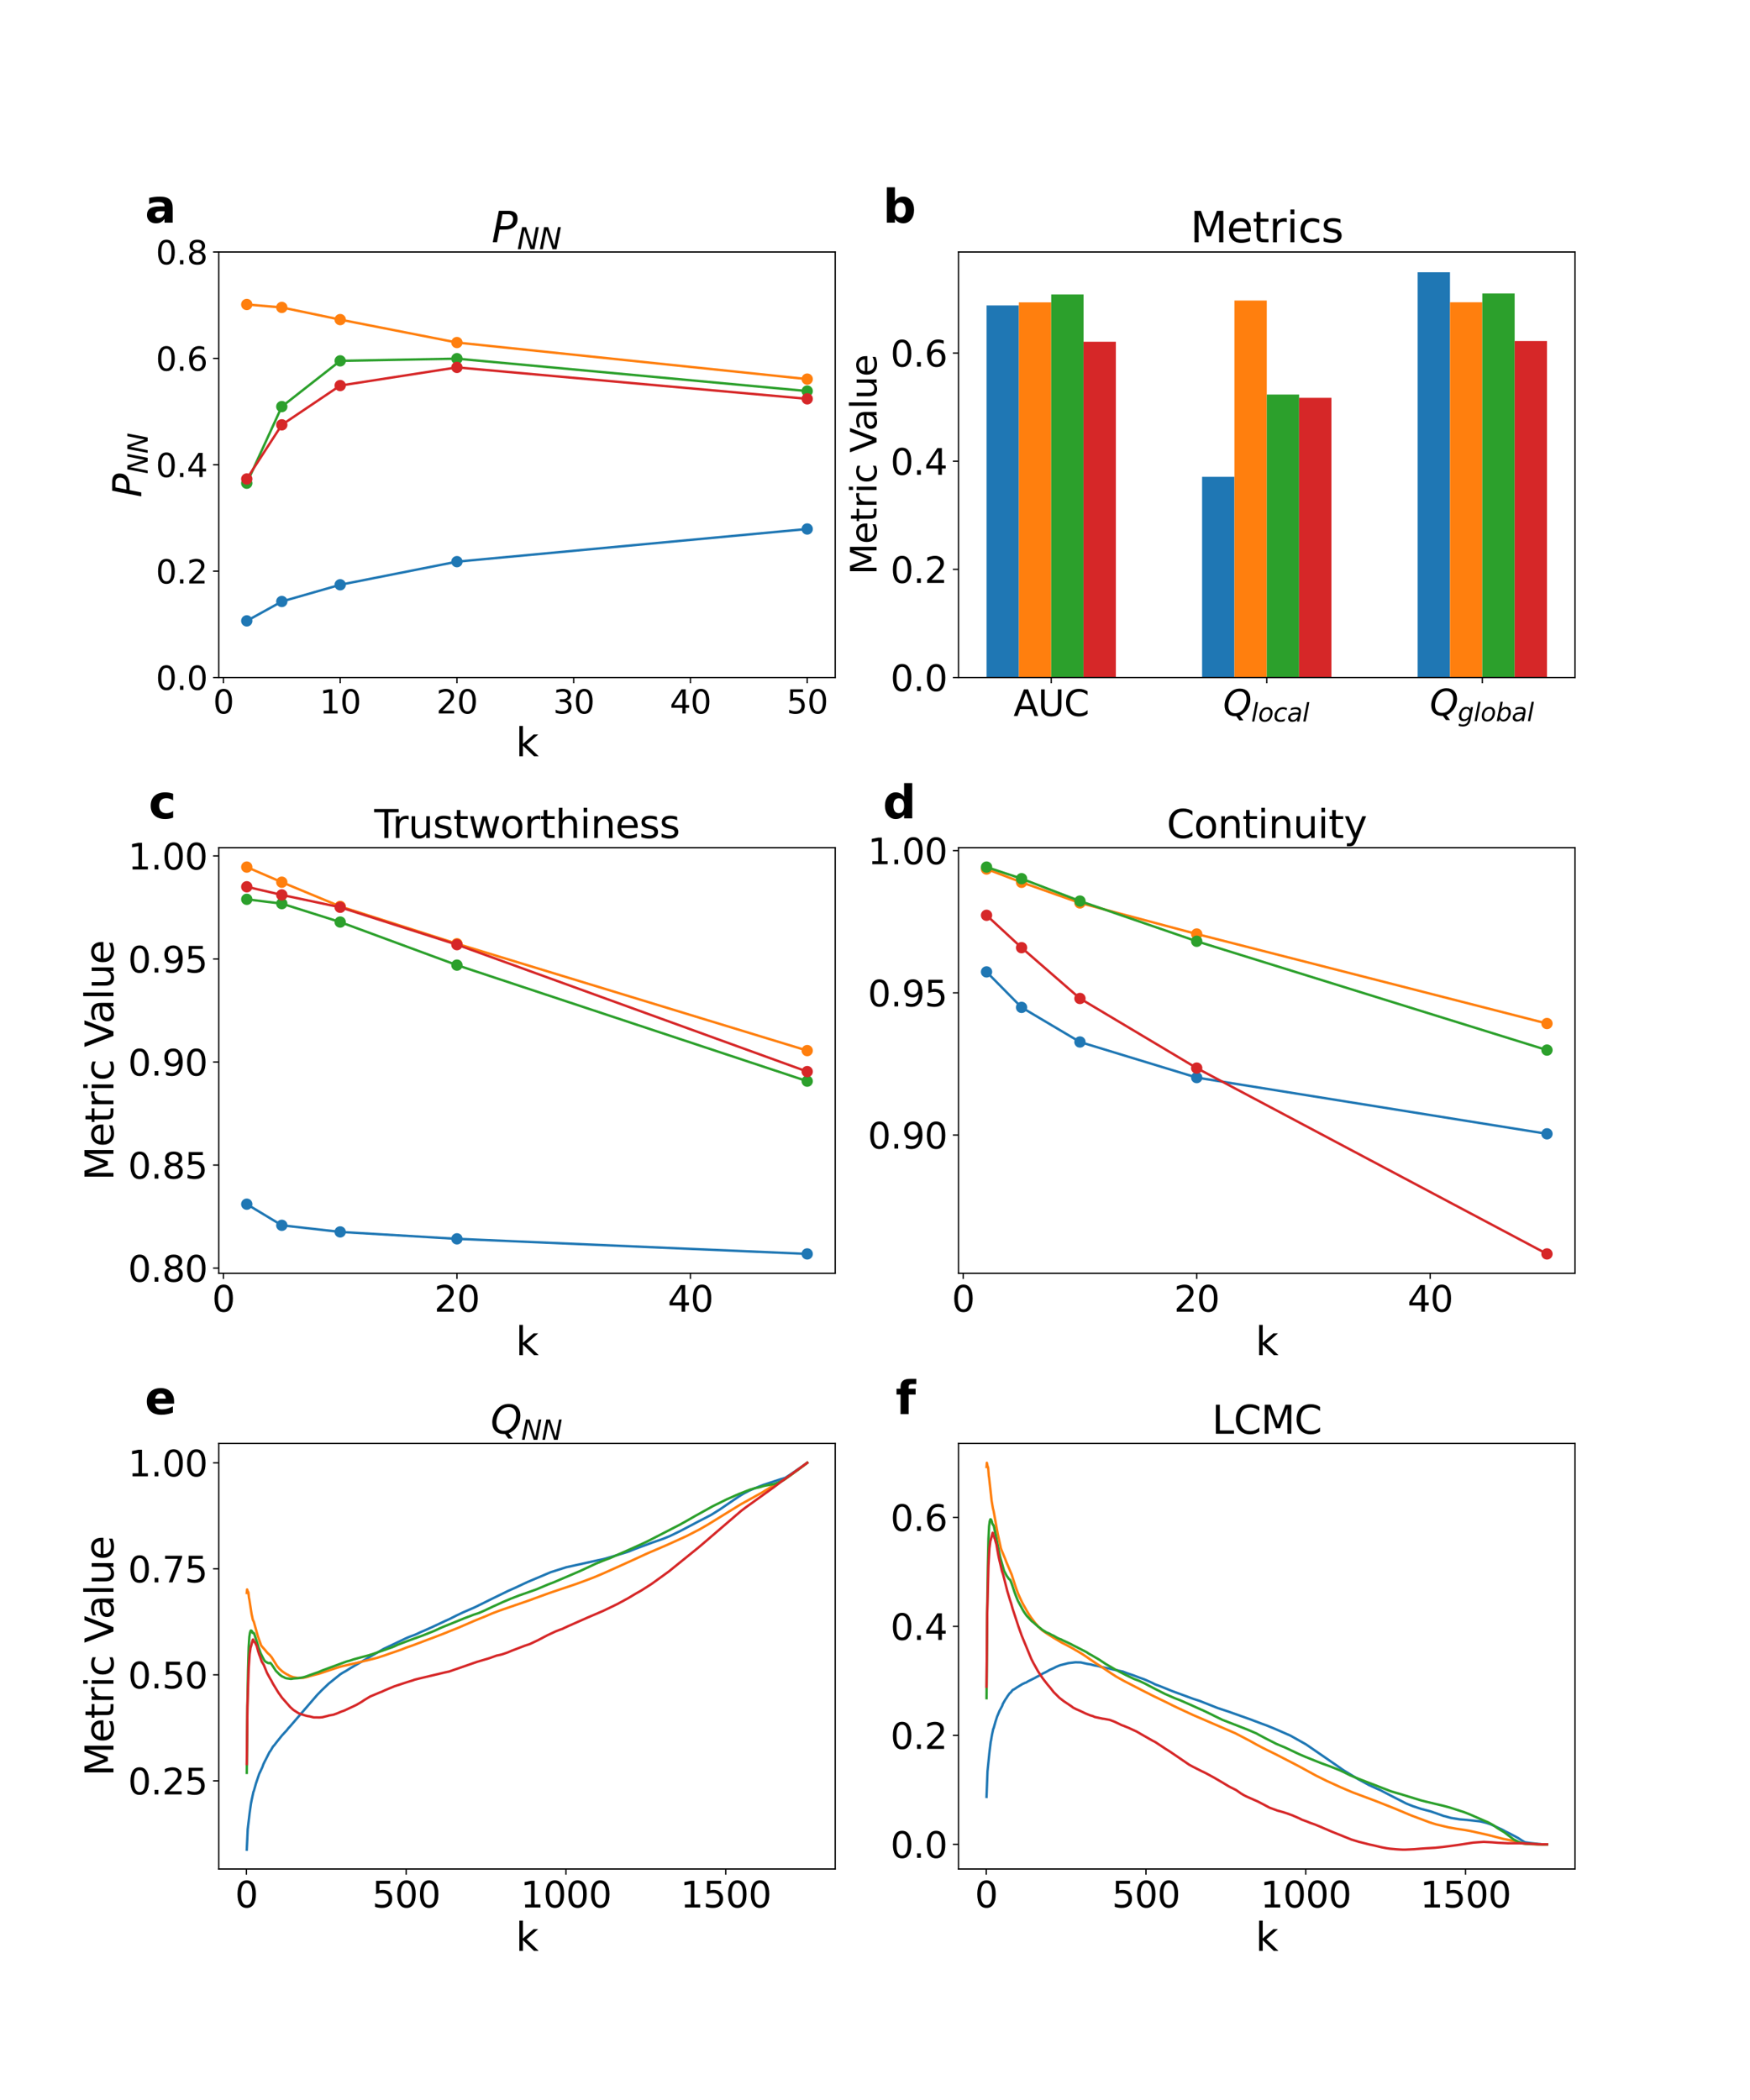<?xml version="1.0" encoding="utf-8" standalone="no"?>
<!DOCTYPE svg PUBLIC "-//W3C//DTD SVG 1.1//EN"
  "http://www.w3.org/Graphics/SVG/1.1/DTD/svg11.dtd">
<svg xmlns:xlink="http://www.w3.org/1999/xlink" width="1080pt" height="1296pt" viewBox="0 0 1080 1296" xmlns="http://www.w3.org/2000/svg" version="1.1">
 <defs>
  <style type="text/css">*{stroke-linejoin: round; stroke-linecap: butt}</style>
 </defs>
 <g id="figure_1">
  <g id="patch_1">
   <path d="M 0 1296 
L 1080 1296 
L 1080 0 
L 0 0 
z
" style="fill: #ffffff"/>
  </g>
  <g id="axes_1">
   <g id="patch_2">
    <path d="M 135 418.131 
L 515.455 418.131 
L 515.455 155.52 
L 135 155.52 
z
" style="fill: #ffffff"/>
   </g>
   <g id="matplotlib.axis_1">
    <g id="xtick_1">
     <g id="line2d_1">
      <defs>
       <path id="mcfc8a2aebd" d="M 0 0 
L 0 3.5 
" style="stroke: #000000; stroke-width: 0.8"/>
      </defs>
      <g>
       <use xlink:href="#mcfc8a2aebd" x="137.882" y="418.131" style="stroke: #000000; stroke-width: 0.8"/>
      </g>
     </g>
     <g id="text_1">
      <!-- 0 -->
      <g transform="translate(131.52 440.327) scale(0.2 -0.2)">
       <defs>
        <path id="DejaVuSans-30" d="M 2034 4250 
Q 1547 4250 1301 3770 
Q 1056 3291 1056 2328 
Q 1056 1369 1301 889 
Q 1547 409 2034 409 
Q 2525 409 2770 889 
Q 3016 1369 3016 2328 
Q 3016 3291 2770 3770 
Q 2525 4250 2034 4250 
z
M 2034 4750 
Q 2819 4750 3233 4129 
Q 3647 3509 3647 2328 
Q 3647 1150 3233 529 
Q 2819 -91 2034 -91 
Q 1250 -91 836 529 
Q 422 1150 422 2328 
Q 422 3509 836 4129 
Q 1250 4750 2034 4750 
z
" transform="scale(0.016)"/>
       </defs>
       <use xlink:href="#DejaVuSans-30"/>
      </g>
     </g>
    </g>
    <g id="xtick_2">
     <g id="line2d_2">
      <g>
       <use xlink:href="#mcfc8a2aebd" x="209.938" y="418.131" style="stroke: #000000; stroke-width: 0.8"/>
      </g>
     </g>
     <g id="text_2">
      <!-- 10 -->
      <g transform="translate(197.213 440.327) scale(0.2 -0.2)">
       <defs>
        <path id="DejaVuSans-31" d="M 794 531 
L 1825 531 
L 1825 4091 
L 703 3866 
L 703 4441 
L 1819 4666 
L 2450 4666 
L 2450 531 
L 3481 531 
L 3481 0 
L 794 0 
L 794 531 
z
" transform="scale(0.016)"/>
       </defs>
       <use xlink:href="#DejaVuSans-31"/>
       <use xlink:href="#DejaVuSans-30" x="63.623"/>
      </g>
     </g>
    </g>
    <g id="xtick_3">
     <g id="line2d_3">
      <g>
       <use xlink:href="#mcfc8a2aebd" x="281.994" y="418.131" style="stroke: #000000; stroke-width: 0.8"/>
      </g>
     </g>
     <g id="text_3">
      <!-- 20 -->
      <g transform="translate(269.269 440.327) scale(0.2 -0.2)">
       <defs>
        <path id="DejaVuSans-32" d="M 1228 531 
L 3431 531 
L 3431 0 
L 469 0 
L 469 531 
Q 828 903 1448 1529 
Q 2069 2156 2228 2338 
Q 2531 2678 2651 2914 
Q 2772 3150 2772 3378 
Q 2772 3750 2511 3984 
Q 2250 4219 1831 4219 
Q 1534 4219 1204 4116 
Q 875 4013 500 3803 
L 500 4441 
Q 881 4594 1212 4672 
Q 1544 4750 1819 4750 
Q 2544 4750 2975 4387 
Q 3406 4025 3406 3419 
Q 3406 3131 3298 2873 
Q 3191 2616 2906 2266 
Q 2828 2175 2409 1742 
Q 1991 1309 1228 531 
z
" transform="scale(0.016)"/>
       </defs>
       <use xlink:href="#DejaVuSans-32"/>
       <use xlink:href="#DejaVuSans-30" x="63.623"/>
      </g>
     </g>
    </g>
    <g id="xtick_4">
     <g id="line2d_4">
      <g>
       <use xlink:href="#mcfc8a2aebd" x="354.05" y="418.131" style="stroke: #000000; stroke-width: 0.8"/>
      </g>
     </g>
     <g id="text_4">
      <!-- 30 -->
      <g transform="translate(341.325 440.327) scale(0.2 -0.2)">
       <defs>
        <path id="DejaVuSans-33" d="M 2597 2516 
Q 3050 2419 3304 2112 
Q 3559 1806 3559 1356 
Q 3559 666 3084 287 
Q 2609 -91 1734 -91 
Q 1441 -91 1130 -33 
Q 819 25 488 141 
L 488 750 
Q 750 597 1062 519 
Q 1375 441 1716 441 
Q 2309 441 2620 675 
Q 2931 909 2931 1356 
Q 2931 1769 2642 2001 
Q 2353 2234 1838 2234 
L 1294 2234 
L 1294 2753 
L 1863 2753 
Q 2328 2753 2575 2939 
Q 2822 3125 2822 3475 
Q 2822 3834 2567 4026 
Q 2313 4219 1838 4219 
Q 1578 4219 1281 4162 
Q 984 4106 628 3988 
L 628 4550 
Q 988 4650 1302 4700 
Q 1616 4750 1894 4750 
Q 2613 4750 3031 4423 
Q 3450 4097 3450 3541 
Q 3450 3153 3228 2886 
Q 3006 2619 2597 2516 
z
" transform="scale(0.016)"/>
       </defs>
       <use xlink:href="#DejaVuSans-33"/>
       <use xlink:href="#DejaVuSans-30" x="63.623"/>
      </g>
     </g>
    </g>
    <g id="xtick_5">
     <g id="line2d_5">
      <g>
       <use xlink:href="#mcfc8a2aebd" x="426.105" y="418.131" style="stroke: #000000; stroke-width: 0.8"/>
      </g>
     </g>
     <g id="text_5">
      <!-- 40 -->
      <g transform="translate(413.38 440.327) scale(0.2 -0.2)">
       <defs>
        <path id="DejaVuSans-34" d="M 2419 4116 
L 825 1625 
L 2419 1625 
L 2419 4116 
z
M 2253 4666 
L 3047 4666 
L 3047 1625 
L 3713 1625 
L 3713 1100 
L 3047 1100 
L 3047 0 
L 2419 0 
L 2419 1100 
L 313 1100 
L 313 1709 
L 2253 4666 
z
" transform="scale(0.016)"/>
       </defs>
       <use xlink:href="#DejaVuSans-34"/>
       <use xlink:href="#DejaVuSans-30" x="63.623"/>
      </g>
     </g>
    </g>
    <g id="xtick_6">
     <g id="line2d_6">
      <g>
       <use xlink:href="#mcfc8a2aebd" x="498.161" y="418.131" style="stroke: #000000; stroke-width: 0.8"/>
      </g>
     </g>
     <g id="text_6">
      <!-- 50 -->
      <g transform="translate(485.436 440.327) scale(0.2 -0.2)">
       <defs>
        <path id="DejaVuSans-35" d="M 691 4666 
L 3169 4666 
L 3169 4134 
L 1269 4134 
L 1269 2991 
Q 1406 3038 1543 3061 
Q 1681 3084 1819 3084 
Q 2600 3084 3056 2656 
Q 3513 2228 3513 1497 
Q 3513 744 3044 326 
Q 2575 -91 1722 -91 
Q 1428 -91 1123 -41 
Q 819 9 494 109 
L 494 744 
Q 775 591 1075 516 
Q 1375 441 1709 441 
Q 2250 441 2565 725 
Q 2881 1009 2881 1497 
Q 2881 1984 2565 2268 
Q 2250 2553 1709 2553 
Q 1456 2553 1204 2497 
Q 953 2441 691 2322 
L 691 4666 
z
" transform="scale(0.016)"/>
       </defs>
       <use xlink:href="#DejaVuSans-35"/>
       <use xlink:href="#DejaVuSans-30" x="63.623"/>
      </g>
     </g>
    </g>
    <g id="text_7">
     <!-- k -->
     <g transform="translate(318.279 466.723) scale(0.24 -0.24)">
      <defs>
       <path id="DejaVuSans-6b" d="M 581 4863 
L 1159 4863 
L 1159 1991 
L 2875 3500 
L 3609 3500 
L 1753 1863 
L 3688 0 
L 2938 0 
L 1159 1709 
L 1159 0 
L 581 0 
L 581 4863 
z
" transform="scale(0.016)"/>
      </defs>
      <use xlink:href="#DejaVuSans-6b"/>
     </g>
    </g>
   </g>
   <g id="matplotlib.axis_2">
    <g id="ytick_1">
     <g id="line2d_7">
      <defs>
       <path id="m9f822e8b93" d="M 0 0 
L -3.5 0 
" style="stroke: #000000; stroke-width: 0.8"/>
      </defs>
      <g>
       <use xlink:href="#m9f822e8b93" x="135" y="418.131" style="stroke: #000000; stroke-width: 0.8"/>
      </g>
     </g>
     <g id="text_8">
      <!-- 0.0 -->
      <g transform="translate(96.194 425.729) scale(0.2 -0.2)">
       <defs>
        <path id="DejaVuSans-2e" d="M 684 794 
L 1344 794 
L 1344 0 
L 684 0 
L 684 794 
z
" transform="scale(0.016)"/>
       </defs>
       <use xlink:href="#DejaVuSans-30"/>
       <use xlink:href="#DejaVuSans-2e" x="63.623"/>
       <use xlink:href="#DejaVuSans-30" x="95.41"/>
      </g>
     </g>
    </g>
    <g id="ytick_2">
     <g id="line2d_8">
      <g>
       <use xlink:href="#m9f822e8b93" x="135" y="352.478" style="stroke: #000000; stroke-width: 0.8"/>
      </g>
     </g>
     <g id="text_9">
      <!-- 0.2 -->
      <g transform="translate(96.194 360.076) scale(0.2 -0.2)">
       <use xlink:href="#DejaVuSans-30"/>
       <use xlink:href="#DejaVuSans-2e" x="63.623"/>
       <use xlink:href="#DejaVuSans-32" x="95.41"/>
      </g>
     </g>
    </g>
    <g id="ytick_3">
     <g id="line2d_9">
      <g>
       <use xlink:href="#m9f822e8b93" x="135" y="286.825" style="stroke: #000000; stroke-width: 0.8"/>
      </g>
     </g>
     <g id="text_10">
      <!-- 0.4 -->
      <g transform="translate(96.194 294.424) scale(0.2 -0.2)">
       <use xlink:href="#DejaVuSans-30"/>
       <use xlink:href="#DejaVuSans-2e" x="63.623"/>
       <use xlink:href="#DejaVuSans-34" x="95.41"/>
      </g>
     </g>
    </g>
    <g id="ytick_4">
     <g id="line2d_10">
      <g>
       <use xlink:href="#m9f822e8b93" x="135" y="221.173" style="stroke: #000000; stroke-width: 0.8"/>
      </g>
     </g>
     <g id="text_11">
      <!-- 0.6 -->
      <g transform="translate(96.194 228.771) scale(0.2 -0.2)">
       <defs>
        <path id="DejaVuSans-36" d="M 2113 2584 
Q 1688 2584 1439 2293 
Q 1191 2003 1191 1497 
Q 1191 994 1439 701 
Q 1688 409 2113 409 
Q 2538 409 2786 701 
Q 3034 994 3034 1497 
Q 3034 2003 2786 2293 
Q 2538 2584 2113 2584 
z
M 3366 4563 
L 3366 3988 
Q 3128 4100 2886 4159 
Q 2644 4219 2406 4219 
Q 1781 4219 1451 3797 
Q 1122 3375 1075 2522 
Q 1259 2794 1537 2939 
Q 1816 3084 2150 3084 
Q 2853 3084 3261 2657 
Q 3669 2231 3669 1497 
Q 3669 778 3244 343 
Q 2819 -91 2113 -91 
Q 1303 -91 875 529 
Q 447 1150 447 2328 
Q 447 3434 972 4092 
Q 1497 4750 2381 4750 
Q 2619 4750 2861 4703 
Q 3103 4656 3366 4563 
z
" transform="scale(0.016)"/>
       </defs>
       <use xlink:href="#DejaVuSans-30"/>
       <use xlink:href="#DejaVuSans-2e" x="63.623"/>
       <use xlink:href="#DejaVuSans-36" x="95.41"/>
      </g>
     </g>
    </g>
    <g id="ytick_5">
     <g id="line2d_11">
      <g>
       <use xlink:href="#m9f822e8b93" x="135" y="155.52" style="stroke: #000000; stroke-width: 0.8"/>
      </g>
     </g>
     <g id="text_12">
      <!-- 0.8 -->
      <g transform="translate(96.194 163.118) scale(0.2 -0.2)">
       <defs>
        <path id="DejaVuSans-38" d="M 2034 2216 
Q 1584 2216 1326 1975 
Q 1069 1734 1069 1313 
Q 1069 891 1326 650 
Q 1584 409 2034 409 
Q 2484 409 2743 651 
Q 3003 894 3003 1313 
Q 3003 1734 2745 1975 
Q 2488 2216 2034 2216 
z
M 1403 2484 
Q 997 2584 770 2862 
Q 544 3141 544 3541 
Q 544 4100 942 4425 
Q 1341 4750 2034 4750 
Q 2731 4750 3128 4425 
Q 3525 4100 3525 3541 
Q 3525 3141 3298 2862 
Q 3072 2584 2669 2484 
Q 3125 2378 3379 2068 
Q 3634 1759 3634 1313 
Q 3634 634 3220 271 
Q 2806 -91 2034 -91 
Q 1263 -91 848 271 
Q 434 634 434 1313 
Q 434 1759 690 2068 
Q 947 2378 1403 2484 
z
M 1172 3481 
Q 1172 3119 1398 2916 
Q 1625 2713 2034 2713 
Q 2441 2713 2670 2916 
Q 2900 3119 2900 3481 
Q 2900 3844 2670 4047 
Q 2441 4250 2034 4250 
Q 1625 4250 1398 4047 
Q 1172 3844 1172 3481 
z
" transform="scale(0.016)"/>
       </defs>
       <use xlink:href="#DejaVuSans-30"/>
       <use xlink:href="#DejaVuSans-2e" x="63.623"/>
       <use xlink:href="#DejaVuSans-38" x="95.41"/>
      </g>
     </g>
    </g>
    <g id="text_13">
     <!-- $P_{NN}$ -->
     <g transform="translate(87.203 306.985) rotate(-90) scale(0.24 -0.24)">
      <defs>
       <path id="DejaVuSans-Oblique-50" d="M 1081 4666 
L 2541 4666 
Q 3178 4666 3512 4369 
Q 3847 4072 3847 3500 
Q 3847 2731 3353 2303 
Q 2859 1875 1966 1875 
L 1172 1875 
L 806 0 
L 172 0 
L 1081 4666 
z
M 1613 4147 
L 1275 2394 
L 2069 2394 
Q 2606 2394 2893 2669 
Q 3181 2944 3181 3456 
Q 3181 3784 2986 3965 
Q 2791 4147 2438 4147 
L 1613 4147 
z
" transform="scale(0.016)"/>
       <path id="DejaVuSans-Oblique-4e" d="M 1081 4666 
L 1931 4666 
L 3219 666 
L 4000 4666 
L 4616 4666 
L 3706 0 
L 2853 0 
L 1569 4025 
L 788 0 
L 172 0 
L 1081 4666 
z
" transform="scale(0.016)"/>
      </defs>
      <use xlink:href="#DejaVuSans-Oblique-50" transform="translate(0 0.094)"/>
      <use xlink:href="#DejaVuSans-Oblique-4e" transform="translate(60.303 -16.312) scale(0.7)"/>
      <use xlink:href="#DejaVuSans-Oblique-4e" transform="translate(112.666 -16.312) scale(0.7)"/>
     </g>
    </g>
   </g>
   <g id="line2d_12">
    <path d="M 152.293 383.173 
L 173.91 371.209 
L 209.938 360.89 
L 281.994 346.627 
L 498.161 326.464 
" clip-path="url(#p6c9da6a302)" style="fill: none; stroke: #1f77b4; stroke-width: 1.5; stroke-linecap: square"/>
    <defs>
     <path id="ma754088b11" d="M 0 3 
C 0.796 3 1.559 2.684 2.121 2.121 
C 2.684 1.559 3 0.796 3 0 
C 3 -0.796 2.684 -1.559 2.121 -2.121 
C 1.559 -2.684 0.796 -3 0 -3 
C -0.796 -3 -1.559 -2.684 -2.121 -2.121 
C -2.684 -1.559 -3 -0.796 -3 0 
C -3 0.796 -2.684 1.559 -2.121 2.121 
C -1.559 2.684 -0.796 3 0 3 
z
" style="stroke: #1f77b4"/>
    </defs>
    <g clip-path="url(#p6c9da6a302)">
     <use xlink:href="#ma754088b11" x="152.293" y="383.173" style="fill: #1f77b4; stroke: #1f77b4"/>
     <use xlink:href="#ma754088b11" x="173.91" y="371.209" style="fill: #1f77b4; stroke: #1f77b4"/>
     <use xlink:href="#ma754088b11" x="209.938" y="360.89" style="fill: #1f77b4; stroke: #1f77b4"/>
     <use xlink:href="#ma754088b11" x="281.994" y="346.627" style="fill: #1f77b4; stroke: #1f77b4"/>
     <use xlink:href="#ma754088b11" x="498.161" y="326.464" style="fill: #1f77b4; stroke: #1f77b4"/>
    </g>
   </g>
   <g id="line2d_13">
    <path d="M 152.293 187.916 
L 173.91 189.73 
L 209.938 197.245 
L 281.994 211.396 
L 498.161 233.967 
" clip-path="url(#p6c9da6a302)" style="fill: none; stroke: #ff7f0e; stroke-width: 1.5; stroke-linecap: square"/>
    <defs>
     <path id="mff70f0d000" d="M 0 3 
C 0.796 3 1.559 2.684 2.121 2.121 
C 2.684 1.559 3 0.796 3 0 
C 3 -0.796 2.684 -1.559 2.121 -2.121 
C 1.559 -2.684 0.796 -3 0 -3 
C -0.796 -3 -1.559 -2.684 -2.121 -2.121 
C -2.684 -1.559 -3 -0.796 -3 0 
C -3 0.796 -2.684 1.559 -2.121 2.121 
C -1.559 2.684 -0.796 3 0 3 
z
" style="stroke: #ff7f0e"/>
    </defs>
    <g clip-path="url(#p6c9da6a302)">
     <use xlink:href="#mff70f0d000" x="152.293" y="187.916" style="fill: #ff7f0e; stroke: #ff7f0e"/>
     <use xlink:href="#mff70f0d000" x="173.91" y="189.73" style="fill: #ff7f0e; stroke: #ff7f0e"/>
     <use xlink:href="#mff70f0d000" x="209.938" y="197.245" style="fill: #ff7f0e; stroke: #ff7f0e"/>
     <use xlink:href="#mff70f0d000" x="281.994" y="211.396" style="fill: #ff7f0e; stroke: #ff7f0e"/>
     <use xlink:href="#mff70f0d000" x="498.161" y="233.967" style="fill: #ff7f0e; stroke: #ff7f0e"/>
    </g>
   </g>
   <g id="line2d_14">
    <path d="M 152.293 298.21 
L 173.91 250.933 
L 209.938 222.706 
L 281.994 221.341 
L 498.161 241.351 
" clip-path="url(#p6c9da6a302)" style="fill: none; stroke: #2ca02c; stroke-width: 1.5; stroke-linecap: square"/>
    <defs>
     <path id="mcaf6ad0970" d="M 0 3 
C 0.796 3 1.559 2.684 2.121 2.121 
C 2.684 1.559 3 0.796 3 0 
C 3 -0.796 2.684 -1.559 2.121 -2.121 
C 1.559 -2.684 0.796 -3 0 -3 
C -0.796 -3 -1.559 -2.684 -2.121 -2.121 
C -2.684 -1.559 -3 -0.796 -3 0 
C -3 0.796 -2.684 1.559 -2.121 2.121 
C -1.559 2.684 -0.796 3 0 3 
z
" style="stroke: #2ca02c"/>
    </defs>
    <g clip-path="url(#p6c9da6a302)">
     <use xlink:href="#mcaf6ad0970" x="152.293" y="298.21" style="fill: #2ca02c; stroke: #2ca02c"/>
     <use xlink:href="#mcaf6ad0970" x="173.91" y="250.933" style="fill: #2ca02c; stroke: #2ca02c"/>
     <use xlink:href="#mcaf6ad0970" x="209.938" y="222.706" style="fill: #2ca02c; stroke: #2ca02c"/>
     <use xlink:href="#mcaf6ad0970" x="281.994" y="221.341" style="fill: #2ca02c; stroke: #2ca02c"/>
     <use xlink:href="#mcaf6ad0970" x="498.161" y="241.351" style="fill: #2ca02c; stroke: #2ca02c"/>
    </g>
   </g>
   <g id="line2d_15">
    <path d="M 152.293 295.593 
L 173.91 262.187 
L 209.938 237.941 
L 281.994 226.734 
L 498.161 246.14 
" clip-path="url(#p6c9da6a302)" style="fill: none; stroke: #d62728; stroke-width: 1.5; stroke-linecap: square"/>
    <defs>
     <path id="mef49c8c0b9" d="M 0 3 
C 0.796 3 1.559 2.684 2.121 2.121 
C 2.684 1.559 3 0.796 3 0 
C 3 -0.796 2.684 -1.559 2.121 -2.121 
C 1.559 -2.684 0.796 -3 0 -3 
C -0.796 -3 -1.559 -2.684 -2.121 -2.121 
C -2.684 -1.559 -3 -0.796 -3 0 
C -3 0.796 -2.684 1.559 -2.121 2.121 
C -1.559 2.684 -0.796 3 0 3 
z
" style="stroke: #d62728"/>
    </defs>
    <g clip-path="url(#p6c9da6a302)">
     <use xlink:href="#mef49c8c0b9" x="152.293" y="295.593" style="fill: #d62728; stroke: #d62728"/>
     <use xlink:href="#mef49c8c0b9" x="173.91" y="262.187" style="fill: #d62728; stroke: #d62728"/>
     <use xlink:href="#mef49c8c0b9" x="209.938" y="237.941" style="fill: #d62728; stroke: #d62728"/>
     <use xlink:href="#mef49c8c0b9" x="281.994" y="226.734" style="fill: #d62728; stroke: #d62728"/>
     <use xlink:href="#mef49c8c0b9" x="498.161" y="246.14" style="fill: #d62728; stroke: #d62728"/>
    </g>
   </g>
   <g id="patch_3">
    <path d="M 135 418.131 
L 135 155.52 
" style="fill: none; stroke: #000000; stroke-width: 0.8; stroke-linejoin: miter; stroke-linecap: square"/>
   </g>
   <g id="patch_4">
    <path d="M 515.455 418.131 
L 515.455 155.52 
" style="fill: none; stroke: #000000; stroke-width: 0.8; stroke-linejoin: miter; stroke-linecap: square"/>
   </g>
   <g id="patch_5">
    <path d="M 135 418.131 
L 515.455 418.131 
" style="fill: none; stroke: #000000; stroke-width: 0.8; stroke-linejoin: miter; stroke-linecap: square"/>
   </g>
   <g id="patch_6">
    <path d="M 135 155.52 
L 515.455 155.52 
" style="fill: none; stroke: #000000; stroke-width: 0.8; stroke-linejoin: miter; stroke-linecap: square"/>
   </g>
   <g id="text_14">
    <!-- a -->
    <g transform="translate(89.473 137.404) scale(0.28 -0.28)">
     <defs>
      <path id="DejaVuSans-Bold-61" d="M 2106 1575 
Q 1756 1575 1579 1456 
Q 1403 1338 1403 1106 
Q 1403 894 1545 773 
Q 1688 653 1941 653 
Q 2256 653 2472 879 
Q 2688 1106 2688 1447 
L 2688 1575 
L 2106 1575 
z
M 3816 1997 
L 3816 0 
L 2688 0 
L 2688 519 
Q 2463 200 2181 54 
Q 1900 -91 1497 -91 
Q 953 -91 614 226 
Q 275 544 275 1050 
Q 275 1666 698 1953 
Q 1122 2241 2028 2241 
L 2688 2241 
L 2688 2328 
Q 2688 2594 2478 2717 
Q 2269 2841 1825 2841 
Q 1466 2841 1156 2769 
Q 847 2697 581 2553 
L 581 3406 
Q 941 3494 1303 3539 
Q 1666 3584 2028 3584 
Q 2975 3584 3395 3211 
Q 3816 2838 3816 1997 
z
" transform="scale(0.016)"/>
     </defs>
     <use xlink:href="#DejaVuSans-Bold-61"/>
    </g>
   </g>
   <g id="text_15">
    <!-- $P_{NN}$ -->
    <g transform="translate(303.387 149.52) scale(0.26 -0.26)">
     <use xlink:href="#DejaVuSans-Oblique-50" transform="translate(0 0.094)"/>
     <use xlink:href="#DejaVuSans-Oblique-4e" transform="translate(60.303 -16.312) scale(0.7)"/>
     <use xlink:href="#DejaVuSans-Oblique-4e" transform="translate(112.666 -16.312) scale(0.7)"/>
    </g>
   </g>
  </g>
  <g id="axes_2">
   <g id="patch_7">
    <path d="M 591.545 418.131 
L 972 418.131 
L 972 155.52 
L 591.545 155.52 
z
" style="fill: #ffffff"/>
   </g>
   <g id="patch_8">
    <path d="M 608.839 418.131 
L 628.793 418.131 
L 628.793 188.501 
L 608.839 188.501 
z
" clip-path="url(#p6ff57ab315)" style="fill: #1f77b4"/>
   </g>
   <g id="patch_9">
    <path d="M 741.865 418.131 
L 761.819 418.131 
L 761.819 294.269 
L 741.865 294.269 
z
" clip-path="url(#p6ff57ab315)" style="fill: #1f77b4"/>
   </g>
   <g id="patch_10">
    <path d="M 874.891 418.131 
L 894.845 418.131 
L 894.845 168.025 
L 874.891 168.025 
z
" clip-path="url(#p6ff57ab315)" style="fill: #1f77b4"/>
   </g>
   <g id="patch_11">
    <path d="M 628.793 418.131 
L 648.747 418.131 
L 648.747 186.603 
L 628.793 186.603 
z
" clip-path="url(#p6ff57ab315)" style="fill: #ff7f0e"/>
   </g>
   <g id="patch_12">
    <path d="M 761.819 418.131 
L 781.773 418.131 
L 781.773 185.461 
L 761.819 185.461 
z
" clip-path="url(#p6ff57ab315)" style="fill: #ff7f0e"/>
   </g>
   <g id="patch_13">
    <path d="M 894.845 418.131 
L 914.799 418.131 
L 914.799 186.53 
L 894.845 186.53 
z
" clip-path="url(#p6ff57ab315)" style="fill: #ff7f0e"/>
   </g>
   <g id="patch_14">
    <path d="M 648.747 418.131 
L 668.701 418.131 
L 668.701 181.688 
L 648.747 181.688 
z
" clip-path="url(#p6ff57ab315)" style="fill: #2ca02c"/>
   </g>
   <g id="patch_15">
    <path d="M 781.773 418.131 
L 801.727 418.131 
L 801.727 243.477 
L 781.773 243.477 
z
" clip-path="url(#p6ff57ab315)" style="fill: #2ca02c"/>
   </g>
   <g id="patch_16">
    <path d="M 914.799 418.131 
L 934.753 418.131 
L 934.753 181.131 
L 914.799 181.131 
z
" clip-path="url(#p6ff57ab315)" style="fill: #2ca02c"/>
   </g>
   <g id="patch_17">
    <path d="M 668.701 418.131 
L 688.654 418.131 
L 688.654 210.896 
L 668.701 210.896 
z
" clip-path="url(#p6ff57ab315)" style="fill: #d62728"/>
   </g>
   <g id="patch_18">
    <path d="M 801.727 418.131 
L 821.681 418.131 
L 821.681 245.519 
L 801.727 245.519 
z
" clip-path="url(#p6ff57ab315)" style="fill: #d62728"/>
   </g>
   <g id="patch_19">
    <path d="M 934.753 418.131 
L 954.707 418.131 
L 954.707 210.458 
L 934.753 210.458 
z
" clip-path="url(#p6ff57ab315)" style="fill: #d62728"/>
   </g>
   <g id="matplotlib.axis_3">
    <g id="xtick_7">
     <g id="line2d_16">
      <g>
       <use xlink:href="#mcfc8a2aebd" x="648.747" y="418.131" style="stroke: #000000; stroke-width: 0.8"/>
      </g>
     </g>
     <g id="text_16">
      <!-- AUC -->
      <g transform="translate(625.49 441.847) scale(0.22 -0.22)">
       <defs>
        <path id="DejaVuSans-41" d="M 2188 4044 
L 1331 1722 
L 3047 1722 
L 2188 4044 
z
M 1831 4666 
L 2547 4666 
L 4325 0 
L 3669 0 
L 3244 1197 
L 1141 1197 
L 716 0 
L 50 0 
L 1831 4666 
z
" transform="scale(0.016)"/>
        <path id="DejaVuSans-55" d="M 556 4666 
L 1191 4666 
L 1191 1831 
Q 1191 1081 1462 751 
Q 1734 422 2344 422 
Q 2950 422 3222 751 
Q 3494 1081 3494 1831 
L 3494 4666 
L 4128 4666 
L 4128 1753 
Q 4128 841 3676 375 
Q 3225 -91 2344 -91 
Q 1459 -91 1007 375 
Q 556 841 556 1753 
L 556 4666 
z
" transform="scale(0.016)"/>
        <path id="DejaVuSans-43" d="M 4122 4306 
L 4122 3641 
Q 3803 3938 3442 4084 
Q 3081 4231 2675 4231 
Q 1875 4231 1450 3742 
Q 1025 3253 1025 2328 
Q 1025 1406 1450 917 
Q 1875 428 2675 428 
Q 3081 428 3442 575 
Q 3803 722 4122 1019 
L 4122 359 
Q 3791 134 3420 21 
Q 3050 -91 2638 -91 
Q 1578 -91 968 557 
Q 359 1206 359 2328 
Q 359 3453 968 4101 
Q 1578 4750 2638 4750 
Q 3056 4750 3426 4639 
Q 3797 4528 4122 4306 
z
" transform="scale(0.016)"/>
       </defs>
       <use xlink:href="#DejaVuSans-41"/>
       <use xlink:href="#DejaVuSans-55" x="68.408"/>
       <use xlink:href="#DejaVuSans-43" x="141.602"/>
      </g>
     </g>
    </g>
    <g id="xtick_8">
     <g id="line2d_17">
      <g>
       <use xlink:href="#mcfc8a2aebd" x="781.773" y="418.131" style="stroke: #000000; stroke-width: 0.8"/>
      </g>
     </g>
     <g id="text_17">
      <!-- $Q_{local}$ -->
      <g transform="translate(754.823 441.847) scale(0.22 -0.22)">
       <defs>
        <path id="DejaVuSans-Oblique-51" d="M 2309 -84 
Q 2275 -88 2237 -89 
Q 2200 -91 2125 -91 
Q 1250 -91 756 411 
Q 263 913 263 1797 
Q 263 2319 452 2844 
Q 641 3369 978 3788 
Q 1369 4269 1858 4509 
Q 2347 4750 2938 4750 
Q 3794 4750 4287 4245 
Q 4781 3741 4781 2869 
Q 4781 1928 4265 1147 
Q 3750 366 2919 44 
L 3553 -825 
L 2847 -825 
L 2309 -84 
z
M 2919 4238 
Q 2400 4238 2003 3986 
Q 1606 3734 1313 3219 
Q 1125 2891 1026 2522 
Q 928 2153 928 1778 
Q 928 1128 1239 775 
Q 1550 422 2119 422 
Q 2631 422 3032 676 
Q 3434 931 3719 1434 
Q 3909 1772 4009 2142 
Q 4109 2513 4109 2881 
Q 4109 3528 3796 3883 
Q 3484 4238 2919 4238 
z
" transform="scale(0.016)"/>
        <path id="DejaVuSans-Oblique-6c" d="M 1172 4863 
L 1747 4863 
L 800 0 
L 225 0 
L 1172 4863 
z
" transform="scale(0.016)"/>
        <path id="DejaVuSans-Oblique-6f" d="M 1625 -91 
Q 1009 -91 651 289 
Q 294 669 294 1325 
Q 294 1706 417 2101 
Q 541 2497 738 2766 
Q 1047 3184 1428 3384 
Q 1809 3584 2291 3584 
Q 2888 3584 3255 3212 
Q 3622 2841 3622 2241 
Q 3622 1825 3500 1412 
Q 3378 1000 3181 728 
Q 2875 309 2494 109 
Q 2113 -91 1625 -91 
z
M 891 1344 
Q 891 869 1089 633 
Q 1288 397 1691 397 
Q 2269 397 2648 901 
Q 3028 1406 3028 2181 
Q 3028 2634 2825 2865 
Q 2622 3097 2228 3097 
Q 1903 3097 1650 2945 
Q 1397 2794 1197 2484 
Q 1050 2253 970 1956 
Q 891 1659 891 1344 
z
" transform="scale(0.016)"/>
        <path id="DejaVuSans-Oblique-63" d="M 3431 3366 
L 3316 2797 
Q 3109 2947 2876 3022 
Q 2644 3097 2394 3097 
Q 2119 3097 1870 3000 
Q 1622 2903 1453 2725 
Q 1184 2453 1037 2087 
Q 891 1722 891 1331 
Q 891 859 1127 628 
Q 1363 397 1844 397 
Q 2081 397 2348 469 
Q 2616 541 2906 684 
L 2797 116 
Q 2547 13 2283 -39 
Q 2019 -91 1741 -91 
Q 1044 -91 669 257 
Q 294 606 294 1253 
Q 294 1797 489 2255 
Q 684 2713 1069 3078 
Q 1331 3328 1684 3456 
Q 2038 3584 2456 3584 
Q 2700 3584 2940 3529 
Q 3181 3475 3431 3366 
z
" transform="scale(0.016)"/>
        <path id="DejaVuSans-Oblique-61" d="M 3438 1997 
L 3047 0 
L 2472 0 
L 2578 531 
Q 2325 219 2001 64 
Q 1678 -91 1281 -91 
Q 834 -91 548 182 
Q 263 456 263 884 
Q 263 1497 752 1853 
Q 1241 2209 2100 2209 
L 2900 2209 
L 2931 2363 
Q 2938 2388 2941 2417 
Q 2944 2447 2944 2509 
Q 2944 2788 2717 2942 
Q 2491 3097 2081 3097 
Q 1800 3097 1504 3025 
Q 1209 2953 897 2809 
L 997 3341 
Q 1322 3463 1633 3523 
Q 1944 3584 2234 3584 
Q 2853 3584 3176 3315 
Q 3500 3047 3500 2534 
Q 3500 2431 3484 2292 
Q 3469 2153 3438 1997 
z
M 2816 1759 
L 2241 1759 
Q 1534 1759 1195 1570 
Q 856 1381 856 984 
Q 856 709 1029 553 
Q 1203 397 1509 397 
Q 1978 397 2328 733 
Q 2678 1069 2791 1631 
L 2816 1759 
z
" transform="scale(0.016)"/>
       </defs>
       <use xlink:href="#DejaVuSans-Oblique-51" transform="translate(0 0.781)"/>
       <use xlink:href="#DejaVuSans-Oblique-6c" transform="translate(78.711 -15.625) scale(0.7)"/>
       <use xlink:href="#DejaVuSans-Oblique-6f" transform="translate(98.159 -15.625) scale(0.7)"/>
       <use xlink:href="#DejaVuSans-Oblique-63" transform="translate(140.986 -15.625) scale(0.7)"/>
       <use xlink:href="#DejaVuSans-Oblique-61" transform="translate(179.473 -15.625) scale(0.7)"/>
       <use xlink:href="#DejaVuSans-Oblique-6c" transform="translate(222.368 -15.625) scale(0.7)"/>
      </g>
     </g>
    </g>
    <g id="xtick_9">
     <g id="line2d_18">
      <g>
       <use xlink:href="#mcfc8a2aebd" x="914.799" y="418.131" style="stroke: #000000; stroke-width: 0.8"/>
      </g>
     </g>
     <g id="text_18">
      <!-- $Q_{global}$ -->
      <g transform="translate(882.349 441.631) scale(0.22 -0.22)">
       <defs>
        <path id="DejaVuSans-Oblique-67" d="M 3816 3500 
L 3219 434 
Q 3047 -456 2561 -893 
Q 2075 -1331 1253 -1331 
Q 950 -1331 690 -1286 
Q 431 -1241 206 -1147 
L 313 -588 
Q 525 -725 762 -790 
Q 1000 -856 1269 -856 
Q 1816 -856 2167 -557 
Q 2519 -259 2631 300 
L 2681 563 
Q 2441 288 2122 144 
Q 1803 0 1434 0 
Q 903 0 598 351 
Q 294 703 294 1319 
Q 294 1803 478 2267 
Q 663 2731 997 3091 
Q 1219 3328 1514 3456 
Q 1809 3584 2131 3584 
Q 2484 3584 2746 3420 
Q 3009 3256 3138 2956 
L 3238 3500 
L 3816 3500 
z
M 2950 2216 
Q 2950 2641 2750 2872 
Q 2550 3103 2181 3103 
Q 1953 3103 1747 3012 
Q 1541 2922 1394 2759 
Q 1156 2491 1023 2127 
Q 891 1763 891 1375 
Q 891 944 1092 712 
Q 1294 481 1672 481 
Q 2219 481 2584 976 
Q 2950 1472 2950 2216 
z
" transform="scale(0.016)"/>
        <path id="DejaVuSans-Oblique-62" d="M 3169 2138 
Q 3169 2591 2961 2847 
Q 2753 3103 2388 3103 
Q 2122 3103 1889 2973 
Q 1656 2844 1484 2597 
Q 1303 2338 1198 1995 
Q 1094 1653 1094 1313 
Q 1094 881 1298 636 
Q 1503 391 1863 391 
Q 2134 391 2365 517 
Q 2597 644 2772 891 
Q 2950 1147 3059 1487 
Q 3169 1828 3169 2138 
z
M 1381 2969 
Q 1594 3256 1914 3420 
Q 2234 3584 2584 3584 
Q 3122 3584 3439 3221 
Q 3756 2859 3756 2241 
Q 3756 1734 3570 1259 
Q 3384 784 3041 416 
Q 2816 172 2522 40 
Q 2228 -91 1906 -91 
Q 1566 -91 1316 65 
Q 1066 222 909 531 
L 806 0 
L 231 0 
L 1178 4863 
L 1753 4863 
L 1381 2969 
z
" transform="scale(0.016)"/>
       </defs>
       <use xlink:href="#DejaVuSans-Oblique-51" transform="translate(0 0.781)"/>
       <use xlink:href="#DejaVuSans-Oblique-67" transform="translate(78.711 -15.625) scale(0.7)"/>
       <use xlink:href="#DejaVuSans-Oblique-6c" transform="translate(123.145 -15.625) scale(0.7)"/>
       <use xlink:href="#DejaVuSans-Oblique-6f" transform="translate(142.593 -15.625) scale(0.7)"/>
       <use xlink:href="#DejaVuSans-Oblique-62" transform="translate(185.42 -15.625) scale(0.7)"/>
       <use xlink:href="#DejaVuSans-Oblique-61" transform="translate(229.854 -15.625) scale(0.7)"/>
       <use xlink:href="#DejaVuSans-Oblique-6c" transform="translate(272.749 -15.625) scale(0.7)"/>
      </g>
     </g>
    </g>
   </g>
   <g id="matplotlib.axis_4">
    <g id="ytick_6">
     <g id="line2d_19">
      <g>
       <use xlink:href="#m9f822e8b93" x="591.545" y="418.131" style="stroke: #000000; stroke-width: 0.8"/>
      </g>
     </g>
     <g id="text_19">
      <!-- 0.0 -->
      <g transform="translate(549.559 426.489) scale(0.22 -0.22)">
       <use xlink:href="#DejaVuSans-30"/>
       <use xlink:href="#DejaVuSans-2e" x="63.623"/>
       <use xlink:href="#DejaVuSans-30" x="95.41"/>
      </g>
     </g>
    </g>
    <g id="ytick_7">
     <g id="line2d_20">
      <g>
       <use xlink:href="#m9f822e8b93" x="591.545" y="351.385" style="stroke: #000000; stroke-width: 0.8"/>
      </g>
     </g>
     <g id="text_20">
      <!-- 0.2 -->
      <g transform="translate(549.559 359.743) scale(0.22 -0.22)">
       <use xlink:href="#DejaVuSans-30"/>
       <use xlink:href="#DejaVuSans-2e" x="63.623"/>
       <use xlink:href="#DejaVuSans-32" x="95.41"/>
      </g>
     </g>
    </g>
    <g id="ytick_8">
     <g id="line2d_21">
      <g>
       <use xlink:href="#m9f822e8b93" x="591.545" y="284.639" style="stroke: #000000; stroke-width: 0.8"/>
      </g>
     </g>
     <g id="text_21">
      <!-- 0.4 -->
      <g transform="translate(549.559 292.997) scale(0.22 -0.22)">
       <use xlink:href="#DejaVuSans-30"/>
       <use xlink:href="#DejaVuSans-2e" x="63.623"/>
       <use xlink:href="#DejaVuSans-34" x="95.41"/>
      </g>
     </g>
    </g>
    <g id="ytick_9">
     <g id="line2d_22">
      <g>
       <use xlink:href="#m9f822e8b93" x="591.545" y="217.893" style="stroke: #000000; stroke-width: 0.8"/>
      </g>
     </g>
     <g id="text_22">
      <!-- 0.6 -->
      <g transform="translate(549.559 226.251) scale(0.22 -0.22)">
       <use xlink:href="#DejaVuSans-30"/>
       <use xlink:href="#DejaVuSans-2e" x="63.623"/>
       <use xlink:href="#DejaVuSans-36" x="95.41"/>
      </g>
     </g>
    </g>
    <g id="text_23">
     <!-- Metric Value -->
     <g transform="translate(540.983 354.728) rotate(-90) scale(0.22 -0.22)">
      <defs>
       <path id="DejaVuSans-4d" d="M 628 4666 
L 1569 4666 
L 2759 1491 
L 3956 4666 
L 4897 4666 
L 4897 0 
L 4281 0 
L 4281 4097 
L 3078 897 
L 2444 897 
L 1241 4097 
L 1241 0 
L 628 0 
L 628 4666 
z
" transform="scale(0.016)"/>
       <path id="DejaVuSans-65" d="M 3597 1894 
L 3597 1613 
L 953 1613 
Q 991 1019 1311 708 
Q 1631 397 2203 397 
Q 2534 397 2845 478 
Q 3156 559 3463 722 
L 3463 178 
Q 3153 47 2828 -22 
Q 2503 -91 2169 -91 
Q 1331 -91 842 396 
Q 353 884 353 1716 
Q 353 2575 817 3079 
Q 1281 3584 2069 3584 
Q 2775 3584 3186 3129 
Q 3597 2675 3597 1894 
z
M 3022 2063 
Q 3016 2534 2758 2815 
Q 2500 3097 2075 3097 
Q 1594 3097 1305 2825 
Q 1016 2553 972 2059 
L 3022 2063 
z
" transform="scale(0.016)"/>
       <path id="DejaVuSans-74" d="M 1172 4494 
L 1172 3500 
L 2356 3500 
L 2356 3053 
L 1172 3053 
L 1172 1153 
Q 1172 725 1289 603 
Q 1406 481 1766 481 
L 2356 481 
L 2356 0 
L 1766 0 
Q 1100 0 847 248 
Q 594 497 594 1153 
L 594 3053 
L 172 3053 
L 172 3500 
L 594 3500 
L 594 4494 
L 1172 4494 
z
" transform="scale(0.016)"/>
       <path id="DejaVuSans-72" d="M 2631 2963 
Q 2534 3019 2420 3045 
Q 2306 3072 2169 3072 
Q 1681 3072 1420 2755 
Q 1159 2438 1159 1844 
L 1159 0 
L 581 0 
L 581 3500 
L 1159 3500 
L 1159 2956 
Q 1341 3275 1631 3429 
Q 1922 3584 2338 3584 
Q 2397 3584 2469 3576 
Q 2541 3569 2628 3553 
L 2631 2963 
z
" transform="scale(0.016)"/>
       <path id="DejaVuSans-69" d="M 603 3500 
L 1178 3500 
L 1178 0 
L 603 0 
L 603 3500 
z
M 603 4863 
L 1178 4863 
L 1178 4134 
L 603 4134 
L 603 4863 
z
" transform="scale(0.016)"/>
       <path id="DejaVuSans-63" d="M 3122 3366 
L 3122 2828 
Q 2878 2963 2633 3030 
Q 2388 3097 2138 3097 
Q 1578 3097 1268 2742 
Q 959 2388 959 1747 
Q 959 1106 1268 751 
Q 1578 397 2138 397 
Q 2388 397 2633 464 
Q 2878 531 3122 666 
L 3122 134 
Q 2881 22 2623 -34 
Q 2366 -91 2075 -91 
Q 1284 -91 818 406 
Q 353 903 353 1747 
Q 353 2603 823 3093 
Q 1294 3584 2113 3584 
Q 2378 3584 2631 3529 
Q 2884 3475 3122 3366 
z
" transform="scale(0.016)"/>
       <path id="DejaVuSans-20" transform="scale(0.016)"/>
       <path id="DejaVuSans-56" d="M 1831 0 
L 50 4666 
L 709 4666 
L 2188 738 
L 3669 4666 
L 4325 4666 
L 2547 0 
L 1831 0 
z
" transform="scale(0.016)"/>
       <path id="DejaVuSans-61" d="M 2194 1759 
Q 1497 1759 1228 1600 
Q 959 1441 959 1056 
Q 959 750 1161 570 
Q 1363 391 1709 391 
Q 2188 391 2477 730 
Q 2766 1069 2766 1631 
L 2766 1759 
L 2194 1759 
z
M 3341 1997 
L 3341 0 
L 2766 0 
L 2766 531 
Q 2569 213 2275 61 
Q 1981 -91 1556 -91 
Q 1019 -91 701 211 
Q 384 513 384 1019 
Q 384 1609 779 1909 
Q 1175 2209 1959 2209 
L 2766 2209 
L 2766 2266 
Q 2766 2663 2505 2880 
Q 2244 3097 1772 3097 
Q 1472 3097 1187 3025 
Q 903 2953 641 2809 
L 641 3341 
Q 956 3463 1253 3523 
Q 1550 3584 1831 3584 
Q 2591 3584 2966 3190 
Q 3341 2797 3341 1997 
z
" transform="scale(0.016)"/>
       <path id="DejaVuSans-6c" d="M 603 4863 
L 1178 4863 
L 1178 0 
L 603 0 
L 603 4863 
z
" transform="scale(0.016)"/>
       <path id="DejaVuSans-75" d="M 544 1381 
L 544 3500 
L 1119 3500 
L 1119 1403 
Q 1119 906 1312 657 
Q 1506 409 1894 409 
Q 2359 409 2629 706 
Q 2900 1003 2900 1516 
L 2900 3500 
L 3475 3500 
L 3475 0 
L 2900 0 
L 2900 538 
Q 2691 219 2414 64 
Q 2138 -91 1772 -91 
Q 1169 -91 856 284 
Q 544 659 544 1381 
z
M 1991 3584 
L 1991 3584 
z
" transform="scale(0.016)"/>
      </defs>
      <use xlink:href="#DejaVuSans-4d"/>
      <use xlink:href="#DejaVuSans-65" x="86.279"/>
      <use xlink:href="#DejaVuSans-74" x="147.803"/>
      <use xlink:href="#DejaVuSans-72" x="187.012"/>
      <use xlink:href="#DejaVuSans-69" x="228.125"/>
      <use xlink:href="#DejaVuSans-63" x="255.908"/>
      <use xlink:href="#DejaVuSans-20" x="310.889"/>
      <use xlink:href="#DejaVuSans-56" x="342.676"/>
      <use xlink:href="#DejaVuSans-61" x="403.334"/>
      <use xlink:href="#DejaVuSans-6c" x="464.613"/>
      <use xlink:href="#DejaVuSans-75" x="492.396"/>
      <use xlink:href="#DejaVuSans-65" x="555.775"/>
     </g>
    </g>
   </g>
   <g id="patch_20">
    <path d="M 591.545 418.131 
L 591.545 155.52 
" style="fill: none; stroke: #000000; stroke-width: 0.8; stroke-linejoin: miter; stroke-linecap: square"/>
   </g>
   <g id="patch_21">
    <path d="M 972 418.131 
L 972 155.52 
" style="fill: none; stroke: #000000; stroke-width: 0.8; stroke-linejoin: miter; stroke-linecap: square"/>
   </g>
   <g id="patch_22">
    <path d="M 591.545 418.131 
L 972 418.131 
" style="fill: none; stroke: #000000; stroke-width: 0.8; stroke-linejoin: miter; stroke-linecap: square"/>
   </g>
   <g id="patch_23">
    <path d="M 591.545 155.52 
L 972 155.52 
" style="fill: none; stroke: #000000; stroke-width: 0.8; stroke-linejoin: miter; stroke-linecap: square"/>
   </g>
   <g id="text_24">
    <!-- b -->
    <g transform="translate(544.872 137.404) scale(0.28 -0.28)">
     <defs>
      <path id="DejaVuSans-Bold-62" d="M 2400 722 
Q 2759 722 2948 984 
Q 3138 1247 3138 1747 
Q 3138 2247 2948 2509 
Q 2759 2772 2400 2772 
Q 2041 2772 1848 2508 
Q 1656 2244 1656 1747 
Q 1656 1250 1848 986 
Q 2041 722 2400 722 
z
M 1656 2988 
Q 1888 3294 2169 3439 
Q 2450 3584 2816 3584 
Q 3463 3584 3878 3070 
Q 4294 2556 4294 1747 
Q 4294 938 3878 423 
Q 3463 -91 2816 -91 
Q 2450 -91 2169 54 
Q 1888 200 1656 506 
L 1656 0 
L 538 0 
L 538 4863 
L 1656 4863 
L 1656 2988 
z
" transform="scale(0.016)"/>
     </defs>
     <use xlink:href="#DejaVuSans-Bold-62"/>
    </g>
   </g>
   <g id="text_25">
    <!-- Metrics -->
    <g transform="translate(734.585 149.52) scale(0.26 -0.26)">
     <defs>
      <path id="DejaVuSans-73" d="M 2834 3397 
L 2834 2853 
Q 2591 2978 2328 3040 
Q 2066 3103 1784 3103 
Q 1356 3103 1142 2972 
Q 928 2841 928 2578 
Q 928 2378 1081 2264 
Q 1234 2150 1697 2047 
L 1894 2003 
Q 2506 1872 2764 1633 
Q 3022 1394 3022 966 
Q 3022 478 2636 193 
Q 2250 -91 1575 -91 
Q 1294 -91 989 -36 
Q 684 19 347 128 
L 347 722 
Q 666 556 975 473 
Q 1284 391 1588 391 
Q 1994 391 2212 530 
Q 2431 669 2431 922 
Q 2431 1156 2273 1281 
Q 2116 1406 1581 1522 
L 1381 1569 
Q 847 1681 609 1914 
Q 372 2147 372 2553 
Q 372 3047 722 3315 
Q 1072 3584 1716 3584 
Q 2034 3584 2315 3537 
Q 2597 3491 2834 3397 
z
" transform="scale(0.016)"/>
     </defs>
     <use xlink:href="#DejaVuSans-4d"/>
     <use xlink:href="#DejaVuSans-65" x="86.279"/>
     <use xlink:href="#DejaVuSans-74" x="147.803"/>
     <use xlink:href="#DejaVuSans-72" x="187.012"/>
     <use xlink:href="#DejaVuSans-69" x="228.125"/>
     <use xlink:href="#DejaVuSans-63" x="255.908"/>
     <use xlink:href="#DejaVuSans-73" x="310.889"/>
    </g>
   </g>
  </g>
  <g id="axes_3">
   <g id="patch_24">
    <path d="M 135 785.785 
L 515.455 785.785 
L 515.455 523.175 
L 135 523.175 
z
" style="fill: #ffffff"/>
   </g>
   <g id="matplotlib.axis_5">
    <g id="xtick_10">
     <g id="line2d_23">
      <g>
       <use xlink:href="#mcfc8a2aebd" x="137.882" y="785.785" style="stroke: #000000; stroke-width: 0.8"/>
      </g>
     </g>
     <g id="text_26">
      <!-- 0 -->
      <g transform="translate(130.883 809.502) scale(0.22 -0.22)">
       <use xlink:href="#DejaVuSans-30"/>
      </g>
     </g>
    </g>
    <g id="xtick_11">
     <g id="line2d_24">
      <g>
       <use xlink:href="#mcfc8a2aebd" x="281.994" y="785.785" style="stroke: #000000; stroke-width: 0.8"/>
      </g>
     </g>
     <g id="text_27">
      <!-- 20 -->
      <g transform="translate(267.996 809.502) scale(0.22 -0.22)">
       <use xlink:href="#DejaVuSans-32"/>
       <use xlink:href="#DejaVuSans-30" x="63.623"/>
      </g>
     </g>
    </g>
    <g id="xtick_12">
     <g id="line2d_25">
      <g>
       <use xlink:href="#mcfc8a2aebd" x="426.105" y="785.785" style="stroke: #000000; stroke-width: 0.8"/>
      </g>
     </g>
     <g id="text_28">
      <!-- 40 -->
      <g transform="translate(412.108 809.502) scale(0.22 -0.22)">
       <use xlink:href="#DejaVuSans-34"/>
       <use xlink:href="#DejaVuSans-30" x="63.623"/>
      </g>
     </g>
    </g>
    <g id="text_29">
     <!-- k -->
     <g transform="translate(318.279 836.313) scale(0.24 -0.24)">
      <use xlink:href="#DejaVuSans-6b"/>
     </g>
    </g>
   </g>
   <g id="matplotlib.axis_6">
    <g id="ytick_10">
     <g id="line2d_26">
      <g>
       <use xlink:href="#m9f822e8b93" x="135" y="782.621" style="stroke: #000000; stroke-width: 0.8"/>
      </g>
     </g>
     <g id="text_30">
      <!-- 0.80 -->
      <g transform="translate(79.016 790.98) scale(0.22 -0.22)">
       <use xlink:href="#DejaVuSans-30"/>
       <use xlink:href="#DejaVuSans-2e" x="63.623"/>
       <use xlink:href="#DejaVuSans-38" x="95.41"/>
       <use xlink:href="#DejaVuSans-30" x="159.033"/>
      </g>
     </g>
    </g>
    <g id="ytick_11">
     <g id="line2d_27">
      <g>
       <use xlink:href="#m9f822e8b93" x="135" y="719.024" style="stroke: #000000; stroke-width: 0.8"/>
      </g>
     </g>
     <g id="text_31">
      <!-- 0.85 -->
      <g transform="translate(79.016 727.382) scale(0.22 -0.22)">
       <use xlink:href="#DejaVuSans-30"/>
       <use xlink:href="#DejaVuSans-2e" x="63.623"/>
       <use xlink:href="#DejaVuSans-38" x="95.41"/>
       <use xlink:href="#DejaVuSans-35" x="159.033"/>
      </g>
     </g>
    </g>
    <g id="ytick_12">
     <g id="line2d_28">
      <g>
       <use xlink:href="#m9f822e8b93" x="135" y="655.426" style="stroke: #000000; stroke-width: 0.8"/>
      </g>
     </g>
     <g id="text_32">
      <!-- 0.90 -->
      <g transform="translate(79.016 663.785) scale(0.22 -0.22)">
       <defs>
        <path id="DejaVuSans-39" d="M 703 97 
L 703 672 
Q 941 559 1184 500 
Q 1428 441 1663 441 
Q 2288 441 2617 861 
Q 2947 1281 2994 2138 
Q 2813 1869 2534 1725 
Q 2256 1581 1919 1581 
Q 1219 1581 811 2004 
Q 403 2428 403 3163 
Q 403 3881 828 4315 
Q 1253 4750 1959 4750 
Q 2769 4750 3195 4129 
Q 3622 3509 3622 2328 
Q 3622 1225 3098 567 
Q 2575 -91 1691 -91 
Q 1453 -91 1209 -44 
Q 966 3 703 97 
z
M 1959 2075 
Q 2384 2075 2632 2365 
Q 2881 2656 2881 3163 
Q 2881 3666 2632 3958 
Q 2384 4250 1959 4250 
Q 1534 4250 1286 3958 
Q 1038 3666 1038 3163 
Q 1038 2656 1286 2365 
Q 1534 2075 1959 2075 
z
" transform="scale(0.016)"/>
       </defs>
       <use xlink:href="#DejaVuSans-30"/>
       <use xlink:href="#DejaVuSans-2e" x="63.623"/>
       <use xlink:href="#DejaVuSans-39" x="95.41"/>
       <use xlink:href="#DejaVuSans-30" x="159.033"/>
      </g>
     </g>
    </g>
    <g id="ytick_13">
     <g id="line2d_29">
      <g>
       <use xlink:href="#m9f822e8b93" x="135" y="591.829" style="stroke: #000000; stroke-width: 0.8"/>
      </g>
     </g>
     <g id="text_33">
      <!-- 0.95 -->
      <g transform="translate(79.016 600.187) scale(0.22 -0.22)">
       <use xlink:href="#DejaVuSans-30"/>
       <use xlink:href="#DejaVuSans-2e" x="63.623"/>
       <use xlink:href="#DejaVuSans-39" x="95.41"/>
       <use xlink:href="#DejaVuSans-35" x="159.033"/>
      </g>
     </g>
    </g>
    <g id="ytick_14">
     <g id="line2d_30">
      <g>
       <use xlink:href="#m9f822e8b93" x="135" y="528.231" style="stroke: #000000; stroke-width: 0.8"/>
      </g>
     </g>
     <g id="text_34">
      <!-- 1.00 -->
      <g transform="translate(79.016 536.59) scale(0.22 -0.22)">
       <use xlink:href="#DejaVuSans-31"/>
       <use xlink:href="#DejaVuSans-2e" x="63.623"/>
       <use xlink:href="#DejaVuSans-30" x="95.41"/>
       <use xlink:href="#DejaVuSans-30" x="159.033"/>
      </g>
     </g>
    </g>
    <g id="text_35">
     <!-- Metric Value -->
     <g transform="translate(70.024 728.556) rotate(-90) scale(0.24 -0.24)">
      <use xlink:href="#DejaVuSans-4d"/>
      <use xlink:href="#DejaVuSans-65" x="86.279"/>
      <use xlink:href="#DejaVuSans-74" x="147.803"/>
      <use xlink:href="#DejaVuSans-72" x="187.012"/>
      <use xlink:href="#DejaVuSans-69" x="228.125"/>
      <use xlink:href="#DejaVuSans-63" x="255.908"/>
      <use xlink:href="#DejaVuSans-20" x="310.889"/>
      <use xlink:href="#DejaVuSans-56" x="342.676"/>
      <use xlink:href="#DejaVuSans-61" x="403.334"/>
      <use xlink:href="#DejaVuSans-6c" x="464.613"/>
      <use xlink:href="#DejaVuSans-75" x="492.396"/>
      <use xlink:href="#DejaVuSans-65" x="555.775"/>
     </g>
    </g>
   </g>
   <g id="line2d_31">
    <path d="M 152.293 743.15 
L 173.91 756.193 
L 209.938 760.27 
L 281.994 764.539 
L 498.161 773.848 
" clip-path="url(#p53339f95f2)" style="fill: none; stroke: #1f77b4; stroke-width: 1.5; stroke-linecap: square"/>
    <g clip-path="url(#p53339f95f2)">
     <use xlink:href="#ma754088b11" x="152.293" y="743.15" style="fill: #1f77b4; stroke: #1f77b4"/>
     <use xlink:href="#ma754088b11" x="173.91" y="756.193" style="fill: #1f77b4; stroke: #1f77b4"/>
     <use xlink:href="#ma754088b11" x="209.938" y="760.27" style="fill: #1f77b4; stroke: #1f77b4"/>
     <use xlink:href="#ma754088b11" x="281.994" y="764.539" style="fill: #1f77b4; stroke: #1f77b4"/>
     <use xlink:href="#ma754088b11" x="498.161" y="773.848" style="fill: #1f77b4; stroke: #1f77b4"/>
    </g>
   </g>
   <g id="line2d_32">
    <path d="M 152.293 535.112 
L 173.91 544.442 
L 209.938 559.385 
L 281.994 582.419 
L 498.161 648.369 
" clip-path="url(#p53339f95f2)" style="fill: none; stroke: #ff7f0e; stroke-width: 1.5; stroke-linecap: square"/>
    <g clip-path="url(#p53339f95f2)">
     <use xlink:href="#mff70f0d000" x="152.293" y="535.112" style="fill: #ff7f0e; stroke: #ff7f0e"/>
     <use xlink:href="#mff70f0d000" x="173.91" y="544.442" style="fill: #ff7f0e; stroke: #ff7f0e"/>
     <use xlink:href="#mff70f0d000" x="209.938" y="559.385" style="fill: #ff7f0e; stroke: #ff7f0e"/>
     <use xlink:href="#mff70f0d000" x="281.994" y="582.419" style="fill: #ff7f0e; stroke: #ff7f0e"/>
     <use xlink:href="#mff70f0d000" x="498.161" y="648.369" style="fill: #ff7f0e; stroke: #ff7f0e"/>
    </g>
   </g>
   <g id="line2d_33">
    <path d="M 152.293 555.004 
L 173.91 557.666 
L 209.938 569.044 
L 281.994 595.622 
L 498.161 667.235 
" clip-path="url(#p53339f95f2)" style="fill: none; stroke: #2ca02c; stroke-width: 1.5; stroke-linecap: square"/>
    <g clip-path="url(#p53339f95f2)">
     <use xlink:href="#mcaf6ad0970" x="152.293" y="555.004" style="fill: #2ca02c; stroke: #2ca02c"/>
     <use xlink:href="#mcaf6ad0970" x="173.91" y="557.666" style="fill: #2ca02c; stroke: #2ca02c"/>
     <use xlink:href="#mcaf6ad0970" x="209.938" y="569.044" style="fill: #2ca02c; stroke: #2ca02c"/>
     <use xlink:href="#mcaf6ad0970" x="281.994" y="595.622" style="fill: #2ca02c; stroke: #2ca02c"/>
     <use xlink:href="#mcaf6ad0970" x="498.161" y="667.235" style="fill: #2ca02c; stroke: #2ca02c"/>
    </g>
   </g>
   <g id="line2d_34">
    <path d="M 152.293 547.275 
L 173.91 552.291 
L 209.938 559.925 
L 281.994 582.992 
L 498.161 661.33 
" clip-path="url(#p53339f95f2)" style="fill: none; stroke: #d62728; stroke-width: 1.5; stroke-linecap: square"/>
    <g clip-path="url(#p53339f95f2)">
     <use xlink:href="#mef49c8c0b9" x="152.293" y="547.275" style="fill: #d62728; stroke: #d62728"/>
     <use xlink:href="#mef49c8c0b9" x="173.91" y="552.291" style="fill: #d62728; stroke: #d62728"/>
     <use xlink:href="#mef49c8c0b9" x="209.938" y="559.925" style="fill: #d62728; stroke: #d62728"/>
     <use xlink:href="#mef49c8c0b9" x="281.994" y="582.992" style="fill: #d62728; stroke: #d62728"/>
     <use xlink:href="#mef49c8c0b9" x="498.161" y="661.33" style="fill: #d62728; stroke: #d62728"/>
    </g>
   </g>
   <g id="patch_25">
    <path d="M 135 785.785 
L 135 523.175 
" style="fill: none; stroke: #000000; stroke-width: 0.8; stroke-linejoin: miter; stroke-linecap: square"/>
   </g>
   <g id="patch_26">
    <path d="M 515.455 785.785 
L 515.455 523.175 
" style="fill: none; stroke: #000000; stroke-width: 0.8; stroke-linejoin: miter; stroke-linecap: square"/>
   </g>
   <g id="patch_27">
    <path d="M 135 785.785 
L 515.455 785.785 
" style="fill: none; stroke: #000000; stroke-width: 0.8; stroke-linejoin: miter; stroke-linecap: square"/>
   </g>
   <g id="patch_28">
    <path d="M 135 523.175 
L 515.455 523.175 
" style="fill: none; stroke: #000000; stroke-width: 0.8; stroke-linejoin: miter; stroke-linecap: square"/>
   </g>
   <g id="text_36">
    <!-- c -->
    <g transform="translate(91.769 505.059) scale(0.28 -0.28)">
     <defs>
      <path id="DejaVuSans-Bold-63" d="M 3366 3391 
L 3366 2478 
Q 3138 2634 2908 2709 
Q 2678 2784 2431 2784 
Q 1963 2784 1702 2511 
Q 1441 2238 1441 1747 
Q 1441 1256 1702 982 
Q 1963 709 2431 709 
Q 2694 709 2930 787 
Q 3166 866 3366 1019 
L 3366 103 
Q 3103 6 2833 -42 
Q 2563 -91 2291 -91 
Q 1344 -91 809 395 
Q 275 881 275 1747 
Q 275 2613 809 3098 
Q 1344 3584 2291 3584 
Q 2566 3584 2833 3536 
Q 3100 3488 3366 3391 
z
" transform="scale(0.016)"/>
     </defs>
     <use xlink:href="#DejaVuSans-Bold-63"/>
    </g>
   </g>
   <g id="text_37">
    <!-- Trustworthiness -->
    <g transform="translate(230.95 517.175) scale(0.24 -0.24)">
     <defs>
      <path id="DejaVuSans-54" d="M -19 4666 
L 3928 4666 
L 3928 4134 
L 2272 4134 
L 2272 0 
L 1638 0 
L 1638 4134 
L -19 4134 
L -19 4666 
z
" transform="scale(0.016)"/>
      <path id="DejaVuSans-77" d="M 269 3500 
L 844 3500 
L 1563 769 
L 2278 3500 
L 2956 3500 
L 3675 769 
L 4391 3500 
L 4966 3500 
L 4050 0 
L 3372 0 
L 2619 2869 
L 1863 0 
L 1184 0 
L 269 3500 
z
" transform="scale(0.016)"/>
      <path id="DejaVuSans-6f" d="M 1959 3097 
Q 1497 3097 1228 2736 
Q 959 2375 959 1747 
Q 959 1119 1226 758 
Q 1494 397 1959 397 
Q 2419 397 2687 759 
Q 2956 1122 2956 1747 
Q 2956 2369 2687 2733 
Q 2419 3097 1959 3097 
z
M 1959 3584 
Q 2709 3584 3137 3096 
Q 3566 2609 3566 1747 
Q 3566 888 3137 398 
Q 2709 -91 1959 -91 
Q 1206 -91 779 398 
Q 353 888 353 1747 
Q 353 2609 779 3096 
Q 1206 3584 1959 3584 
z
" transform="scale(0.016)"/>
      <path id="DejaVuSans-68" d="M 3513 2113 
L 3513 0 
L 2938 0 
L 2938 2094 
Q 2938 2591 2744 2837 
Q 2550 3084 2163 3084 
Q 1697 3084 1428 2787 
Q 1159 2491 1159 1978 
L 1159 0 
L 581 0 
L 581 4863 
L 1159 4863 
L 1159 2956 
Q 1366 3272 1645 3428 
Q 1925 3584 2291 3584 
Q 2894 3584 3203 3211 
Q 3513 2838 3513 2113 
z
" transform="scale(0.016)"/>
      <path id="DejaVuSans-6e" d="M 3513 2113 
L 3513 0 
L 2938 0 
L 2938 2094 
Q 2938 2591 2744 2837 
Q 2550 3084 2163 3084 
Q 1697 3084 1428 2787 
Q 1159 2491 1159 1978 
L 1159 0 
L 581 0 
L 581 3500 
L 1159 3500 
L 1159 2956 
Q 1366 3272 1645 3428 
Q 1925 3584 2291 3584 
Q 2894 3584 3203 3211 
Q 3513 2838 3513 2113 
z
" transform="scale(0.016)"/>
     </defs>
     <use xlink:href="#DejaVuSans-54"/>
     <use xlink:href="#DejaVuSans-72" x="46.334"/>
     <use xlink:href="#DejaVuSans-75" x="87.447"/>
     <use xlink:href="#DejaVuSans-73" x="150.826"/>
     <use xlink:href="#DejaVuSans-74" x="202.926"/>
     <use xlink:href="#DejaVuSans-77" x="242.135"/>
     <use xlink:href="#DejaVuSans-6f" x="323.922"/>
     <use xlink:href="#DejaVuSans-72" x="385.104"/>
     <use xlink:href="#DejaVuSans-74" x="426.217"/>
     <use xlink:href="#DejaVuSans-68" x="465.426"/>
     <use xlink:href="#DejaVuSans-69" x="528.805"/>
     <use xlink:href="#DejaVuSans-6e" x="556.588"/>
     <use xlink:href="#DejaVuSans-65" x="619.967"/>
     <use xlink:href="#DejaVuSans-73" x="681.49"/>
     <use xlink:href="#DejaVuSans-73" x="733.59"/>
    </g>
   </g>
  </g>
  <g id="axes_4">
   <g id="patch_29">
    <path d="M 591.545 785.785 
L 972 785.785 
L 972 523.175 
L 591.545 523.175 
z
" style="fill: #ffffff"/>
   </g>
   <g id="matplotlib.axis_7">
    <g id="xtick_13">
     <g id="line2d_35">
      <g>
       <use xlink:href="#mcfc8a2aebd" x="594.428" y="785.785" style="stroke: #000000; stroke-width: 0.8"/>
      </g>
     </g>
     <g id="text_38">
      <!-- 0 -->
      <g transform="translate(587.429 809.502) scale(0.22 -0.22)">
       <use xlink:href="#DejaVuSans-30"/>
      </g>
     </g>
    </g>
    <g id="xtick_14">
     <g id="line2d_36">
      <g>
       <use xlink:href="#mcfc8a2aebd" x="738.539" y="785.785" style="stroke: #000000; stroke-width: 0.8"/>
      </g>
     </g>
     <g id="text_39">
      <!-- 20 -->
      <g transform="translate(724.542 809.502) scale(0.22 -0.22)">
       <use xlink:href="#DejaVuSans-32"/>
       <use xlink:href="#DejaVuSans-30" x="63.623"/>
      </g>
     </g>
    </g>
    <g id="xtick_15">
     <g id="line2d_37">
      <g>
       <use xlink:href="#mcfc8a2aebd" x="882.651" y="785.785" style="stroke: #000000; stroke-width: 0.8"/>
      </g>
     </g>
     <g id="text_40">
      <!-- 40 -->
      <g transform="translate(868.653 809.502) scale(0.22 -0.22)">
       <use xlink:href="#DejaVuSans-34"/>
       <use xlink:href="#DejaVuSans-30" x="63.623"/>
      </g>
     </g>
    </g>
    <g id="text_41">
     <!-- k -->
     <g transform="translate(774.824 836.313) scale(0.24 -0.24)">
      <use xlink:href="#DejaVuSans-6b"/>
     </g>
    </g>
   </g>
   <g id="matplotlib.axis_8">
    <g id="ytick_15">
     <g id="line2d_38">
      <g>
       <use xlink:href="#m9f822e8b93" x="591.545" y="700.468" style="stroke: #000000; stroke-width: 0.8"/>
      </g>
     </g>
     <g id="text_42">
      <!-- 0.90 -->
      <g transform="translate(535.561 708.826) scale(0.22 -0.22)">
       <use xlink:href="#DejaVuSans-30"/>
       <use xlink:href="#DejaVuSans-2e" x="63.623"/>
       <use xlink:href="#DejaVuSans-39" x="95.41"/>
       <use xlink:href="#DejaVuSans-30" x="159.033"/>
      </g>
     </g>
    </g>
    <g id="ytick_16">
     <g id="line2d_39">
      <g>
       <use xlink:href="#m9f822e8b93" x="591.545" y="612.734" style="stroke: #000000; stroke-width: 0.8"/>
      </g>
     </g>
     <g id="text_43">
      <!-- 0.95 -->
      <g transform="translate(535.561 621.092) scale(0.22 -0.22)">
       <use xlink:href="#DejaVuSans-30"/>
       <use xlink:href="#DejaVuSans-2e" x="63.623"/>
       <use xlink:href="#DejaVuSans-39" x="95.41"/>
       <use xlink:href="#DejaVuSans-35" x="159.033"/>
      </g>
     </g>
    </g>
    <g id="ytick_17">
     <g id="line2d_40">
      <g>
       <use xlink:href="#m9f822e8b93" x="591.545" y="525" style="stroke: #000000; stroke-width: 0.8"/>
      </g>
     </g>
     <g id="text_44">
      <!-- 1.00 -->
      <g transform="translate(535.561 533.358) scale(0.22 -0.22)">
       <use xlink:href="#DejaVuSans-31"/>
       <use xlink:href="#DejaVuSans-2e" x="63.623"/>
       <use xlink:href="#DejaVuSans-30" x="95.41"/>
       <use xlink:href="#DejaVuSans-30" x="159.033"/>
      </g>
     </g>
    </g>
   </g>
   <g id="line2d_41">
    <path d="M 608.839 599.799 
L 630.456 621.707 
L 666.483 643.061 
L 738.539 665.022 
L 954.707 699.73 
" clip-path="url(#p8c5b13cc78)" style="fill: none; stroke: #1f77b4; stroke-width: 1.5; stroke-linecap: square"/>
    <g clip-path="url(#p8c5b13cc78)">
     <use xlink:href="#ma754088b11" x="608.839" y="599.799" style="fill: #1f77b4; stroke: #1f77b4"/>
     <use xlink:href="#ma754088b11" x="630.456" y="621.707" style="fill: #1f77b4; stroke: #1f77b4"/>
     <use xlink:href="#ma754088b11" x="666.483" y="643.061" style="fill: #1f77b4; stroke: #1f77b4"/>
     <use xlink:href="#ma754088b11" x="738.539" y="665.022" style="fill: #1f77b4; stroke: #1f77b4"/>
     <use xlink:href="#ma754088b11" x="954.707" y="699.73" style="fill: #1f77b4; stroke: #1f77b4"/>
    </g>
   </g>
   <g id="line2d_42">
    <path d="M 608.839 536.319 
L 630.456 544.516 
L 666.483 557.248 
L 738.539 576.41 
L 954.707 631.663 
" clip-path="url(#p8c5b13cc78)" style="fill: none; stroke: #ff7f0e; stroke-width: 1.5; stroke-linecap: square"/>
    <g clip-path="url(#p8c5b13cc78)">
     <use xlink:href="#mff70f0d000" x="608.839" y="536.319" style="fill: #ff7f0e; stroke: #ff7f0e"/>
     <use xlink:href="#mff70f0d000" x="630.456" y="544.516" style="fill: #ff7f0e; stroke: #ff7f0e"/>
     <use xlink:href="#mff70f0d000" x="666.483" y="557.248" style="fill: #ff7f0e; stroke: #ff7f0e"/>
     <use xlink:href="#mff70f0d000" x="738.539" y="576.41" style="fill: #ff7f0e; stroke: #ff7f0e"/>
     <use xlink:href="#mff70f0d000" x="954.707" y="631.663" style="fill: #ff7f0e; stroke: #ff7f0e"/>
    </g>
   </g>
   <g id="line2d_43">
    <path d="M 608.839 535.112 
L 630.456 542.274 
L 666.483 556.094 
L 738.539 580.899 
L 954.707 648.056 
" clip-path="url(#p8c5b13cc78)" style="fill: none; stroke: #2ca02c; stroke-width: 1.5; stroke-linecap: square"/>
    <g clip-path="url(#p8c5b13cc78)">
     <use xlink:href="#mcaf6ad0970" x="608.839" y="535.112" style="fill: #2ca02c; stroke: #2ca02c"/>
     <use xlink:href="#mcaf6ad0970" x="630.456" y="542.274" style="fill: #2ca02c; stroke: #2ca02c"/>
     <use xlink:href="#mcaf6ad0970" x="666.483" y="556.094" style="fill: #2ca02c; stroke: #2ca02c"/>
     <use xlink:href="#mcaf6ad0970" x="738.539" y="580.899" style="fill: #2ca02c; stroke: #2ca02c"/>
     <use xlink:href="#mcaf6ad0970" x="954.707" y="648.056" style="fill: #2ca02c; stroke: #2ca02c"/>
    </g>
   </g>
   <g id="line2d_44">
    <path d="M 608.839 564.862 
L 630.456 584.859 
L 666.483 616.202 
L 738.539 659.164 
L 954.707 773.848 
" clip-path="url(#p8c5b13cc78)" style="fill: none; stroke: #d62728; stroke-width: 1.5; stroke-linecap: square"/>
    <g clip-path="url(#p8c5b13cc78)">
     <use xlink:href="#mef49c8c0b9" x="608.839" y="564.862" style="fill: #d62728; stroke: #d62728"/>
     <use xlink:href="#mef49c8c0b9" x="630.456" y="584.859" style="fill: #d62728; stroke: #d62728"/>
     <use xlink:href="#mef49c8c0b9" x="666.483" y="616.202" style="fill: #d62728; stroke: #d62728"/>
     <use xlink:href="#mef49c8c0b9" x="738.539" y="659.164" style="fill: #d62728; stroke: #d62728"/>
     <use xlink:href="#mef49c8c0b9" x="954.707" y="773.848" style="fill: #d62728; stroke: #d62728"/>
    </g>
   </g>
   <g id="patch_30">
    <path d="M 591.545 785.785 
L 591.545 523.175 
" style="fill: none; stroke: #000000; stroke-width: 0.8; stroke-linejoin: miter; stroke-linecap: square"/>
   </g>
   <g id="patch_31">
    <path d="M 972 785.785 
L 972 523.175 
" style="fill: none; stroke: #000000; stroke-width: 0.8; stroke-linejoin: miter; stroke-linecap: square"/>
   </g>
   <g id="patch_32">
    <path d="M 591.545 785.785 
L 972 785.785 
" style="fill: none; stroke: #000000; stroke-width: 0.8; stroke-linejoin: miter; stroke-linecap: square"/>
   </g>
   <g id="patch_33">
    <path d="M 591.545 523.175 
L 972 523.175 
" style="fill: none; stroke: #000000; stroke-width: 0.8; stroke-linejoin: miter; stroke-linecap: square"/>
   </g>
   <g id="text_45">
    <!-- d -->
    <g transform="translate(544.872 505.059) scale(0.28 -0.28)">
     <defs>
      <path id="DejaVuSans-Bold-64" d="M 2919 2988 
L 2919 4863 
L 4044 4863 
L 4044 0 
L 2919 0 
L 2919 506 
Q 2688 197 2409 53 
Q 2131 -91 1766 -91 
Q 1119 -91 703 423 
Q 288 938 288 1747 
Q 288 2556 703 3070 
Q 1119 3584 1766 3584 
Q 2128 3584 2408 3439 
Q 2688 3294 2919 2988 
z
M 2181 722 
Q 2541 722 2730 984 
Q 2919 1247 2919 1747 
Q 2919 2247 2730 2509 
Q 2541 2772 2181 2772 
Q 1825 2772 1636 2509 
Q 1447 2247 1447 1747 
Q 1447 1247 1636 984 
Q 1825 722 2181 722 
z
" transform="scale(0.016)"/>
     </defs>
     <use xlink:href="#DejaVuSans-Bold-64"/>
    </g>
   </g>
   <g id="text_46">
    <!-- Continuity -->
    <g transform="translate(720.057 517.175) scale(0.24 -0.24)">
     <defs>
      <path id="DejaVuSans-79" d="M 2059 -325 
Q 1816 -950 1584 -1140 
Q 1353 -1331 966 -1331 
L 506 -1331 
L 506 -850 
L 844 -850 
Q 1081 -850 1212 -737 
Q 1344 -625 1503 -206 
L 1606 56 
L 191 3500 
L 800 3500 
L 1894 763 
L 2988 3500 
L 3597 3500 
L 2059 -325 
z
" transform="scale(0.016)"/>
     </defs>
     <use xlink:href="#DejaVuSans-43"/>
     <use xlink:href="#DejaVuSans-6f" x="69.824"/>
     <use xlink:href="#DejaVuSans-6e" x="131.006"/>
     <use xlink:href="#DejaVuSans-74" x="194.385"/>
     <use xlink:href="#DejaVuSans-69" x="233.594"/>
     <use xlink:href="#DejaVuSans-6e" x="261.377"/>
     <use xlink:href="#DejaVuSans-75" x="324.756"/>
     <use xlink:href="#DejaVuSans-69" x="388.135"/>
     <use xlink:href="#DejaVuSans-74" x="415.918"/>
     <use xlink:href="#DejaVuSans-79" x="455.127"/>
    </g>
   </g>
  </g>
  <g id="axes_5">
   <g id="patch_34">
    <path d="M 135 1153.44 
L 515.455 1153.44 
L 515.455 890.829 
L 135 890.829 
z
" style="fill: #ffffff"/>
   </g>
   <g id="matplotlib.axis_9">
    <g id="xtick_16">
     <g id="line2d_45">
      <g>
       <use xlink:href="#mcfc8a2aebd" x="152.096" y="1153.44" style="stroke: #000000; stroke-width: 0.8"/>
      </g>
     </g>
     <g id="text_47">
      <!-- 0 -->
      <g transform="translate(145.097 1177.157) scale(0.22 -0.22)">
       <use xlink:href="#DejaVuSans-30"/>
      </g>
     </g>
    </g>
    <g id="xtick_17">
     <g id="line2d_46">
      <g>
       <use xlink:href="#mcfc8a2aebd" x="250.69" y="1153.44" style="stroke: #000000; stroke-width: 0.8"/>
      </g>
     </g>
     <g id="text_48">
      <!-- 500 -->
      <g transform="translate(229.694 1177.157) scale(0.22 -0.22)">
       <use xlink:href="#DejaVuSans-35"/>
       <use xlink:href="#DejaVuSans-30" x="63.623"/>
       <use xlink:href="#DejaVuSans-30" x="127.246"/>
      </g>
     </g>
    </g>
    <g id="xtick_18">
     <g id="line2d_47">
      <g>
       <use xlink:href="#mcfc8a2aebd" x="349.284" y="1153.44" style="stroke: #000000; stroke-width: 0.8"/>
      </g>
     </g>
     <g id="text_49">
      <!-- 1000 -->
      <g transform="translate(321.289 1177.157) scale(0.22 -0.22)">
       <use xlink:href="#DejaVuSans-31"/>
       <use xlink:href="#DejaVuSans-30" x="63.623"/>
       <use xlink:href="#DejaVuSans-30" x="127.246"/>
       <use xlink:href="#DejaVuSans-30" x="190.869"/>
      </g>
     </g>
    </g>
    <g id="xtick_19">
     <g id="line2d_48">
      <g>
       <use xlink:href="#mcfc8a2aebd" x="447.878" y="1153.44" style="stroke: #000000; stroke-width: 0.8"/>
      </g>
     </g>
     <g id="text_50">
      <!-- 1500 -->
      <g transform="translate(419.883 1177.157) scale(0.22 -0.22)">
       <use xlink:href="#DejaVuSans-31"/>
       <use xlink:href="#DejaVuSans-35" x="63.623"/>
       <use xlink:href="#DejaVuSans-30" x="127.246"/>
       <use xlink:href="#DejaVuSans-30" x="190.869"/>
      </g>
     </g>
    </g>
    <g id="text_51">
     <!-- k -->
     <g transform="translate(318.279 1203.968) scale(0.24 -0.24)">
      <use xlink:href="#DejaVuSans-6b"/>
     </g>
    </g>
   </g>
   <g id="matplotlib.axis_10">
    <g id="ytick_18">
     <g id="line2d_49">
      <g>
       <use xlink:href="#m9f822e8b93" x="135" y="1099.031" style="stroke: #000000; stroke-width: 0.8"/>
      </g>
     </g>
     <g id="text_52">
      <!-- 0.25 -->
      <g transform="translate(79.016 1107.39) scale(0.22 -0.22)">
       <use xlink:href="#DejaVuSans-30"/>
       <use xlink:href="#DejaVuSans-2e" x="63.623"/>
       <use xlink:href="#DejaVuSans-32" x="95.41"/>
       <use xlink:href="#DejaVuSans-35" x="159.033"/>
      </g>
     </g>
    </g>
    <g id="ytick_19">
     <g id="line2d_50">
      <g>
       <use xlink:href="#m9f822e8b93" x="135" y="1033.61" style="stroke: #000000; stroke-width: 0.8"/>
      </g>
     </g>
     <g id="text_53">
      <!-- 0.50 -->
      <g transform="translate(79.016 1041.968) scale(0.22 -0.22)">
       <use xlink:href="#DejaVuSans-30"/>
       <use xlink:href="#DejaVuSans-2e" x="63.623"/>
       <use xlink:href="#DejaVuSans-35" x="95.41"/>
       <use xlink:href="#DejaVuSans-30" x="159.033"/>
      </g>
     </g>
    </g>
    <g id="ytick_20">
     <g id="line2d_51">
      <g>
       <use xlink:href="#m9f822e8b93" x="135" y="968.188" style="stroke: #000000; stroke-width: 0.8"/>
      </g>
     </g>
     <g id="text_54">
      <!-- 0.75 -->
      <g transform="translate(79.016 976.546) scale(0.22 -0.22)">
       <defs>
        <path id="DejaVuSans-37" d="M 525 4666 
L 3525 4666 
L 3525 4397 
L 1831 0 
L 1172 0 
L 2766 4134 
L 525 4134 
L 525 4666 
z
" transform="scale(0.016)"/>
       </defs>
       <use xlink:href="#DejaVuSans-30"/>
       <use xlink:href="#DejaVuSans-2e" x="63.623"/>
       <use xlink:href="#DejaVuSans-37" x="95.41"/>
       <use xlink:href="#DejaVuSans-35" x="159.033"/>
      </g>
     </g>
    </g>
    <g id="ytick_21">
     <g id="line2d_52">
      <g>
       <use xlink:href="#m9f822e8b93" x="135" y="902.766" style="stroke: #000000; stroke-width: 0.8"/>
      </g>
     </g>
     <g id="text_55">
      <!-- 1.00 -->
      <g transform="translate(79.016 911.125) scale(0.22 -0.22)">
       <use xlink:href="#DejaVuSans-31"/>
       <use xlink:href="#DejaVuSans-2e" x="63.623"/>
       <use xlink:href="#DejaVuSans-30" x="95.41"/>
       <use xlink:href="#DejaVuSans-30" x="159.033"/>
      </g>
     </g>
    </g>
    <g id="text_56">
     <!-- Metric Value -->
     <g transform="translate(70.024 1096.21) rotate(-90) scale(0.24 -0.24)">
      <use xlink:href="#DejaVuSans-4d"/>
      <use xlink:href="#DejaVuSans-65" x="86.279"/>
      <use xlink:href="#DejaVuSans-74" x="147.803"/>
      <use xlink:href="#DejaVuSans-72" x="187.012"/>
      <use xlink:href="#DejaVuSans-69" x="228.125"/>
      <use xlink:href="#DejaVuSans-63" x="255.908"/>
      <use xlink:href="#DejaVuSans-20" x="310.889"/>
      <use xlink:href="#DejaVuSans-56" x="342.676"/>
      <use xlink:href="#DejaVuSans-61" x="403.334"/>
      <use xlink:href="#DejaVuSans-6c" x="464.613"/>
      <use xlink:href="#DejaVuSans-75" x="492.396"/>
      <use xlink:href="#DejaVuSans-65" x="555.775"/>
     </g>
    </g>
   </g>
   <g id="line2d_53">
    <path d="M 152.293 1141.503 
L 152.885 1128.836 
L 154.068 1118.822 
L 154.857 1113.22 
L 155.251 1111.121 
L 156.237 1106.603 
L 156.434 1105.697 
L 156.632 1105.362 
L 158.012 1100.517 
L 159.984 1094.665 
L 160.575 1093.465 
L 161.956 1090.498 
L 162.547 1088.805 
L 163.336 1087.164 
L 164.322 1085.271 
L 166.294 1081.343 
L 167.082 1080.286 
L 168.463 1077.915 
L 169.252 1077.06 
L 171.026 1074.765 
L 172.801 1072.563 
L 173.984 1071.082 
L 176.153 1068.71 
L 176.942 1067.886 
L 177.928 1066.595 
L 179.111 1065.325 
L 195.675 1046.099 
L 198.633 1043.069 
L 201.59 1040.247 
L 202.774 1039.11 
L 210.069 1033.235 
L 211.253 1032.49 
L 213.224 1031.366 
L 214.013 1030.921 
L 215.985 1029.637 
L 236.887 1017.53 
L 238.859 1016.62 
L 249.704 1011.45 
L 250.887 1010.912 
L 252.465 1010.227 
L 255.817 1008.997 
L 257.395 1008.322 
L 259.366 1007.359 
L 261.733 1006.367 
L 264.691 1005.033 
L 266.86 1004.067 
L 274.747 1000.365 
L 275.733 999.929 
L 277.508 999.121 
L 281.649 997.025 
L 285.592 995.144 
L 293.086 991.893 
L 298.804 989.07 
L 303.734 986.62 
L 313.593 981.82 
L 317.537 980.075 
L 320.298 978.79 
L 322.664 977.677 
L 325.622 976.292 
L 339.819 970.29 
L 349.481 967.208 
L 368.806 962.946 
L 371.566 962.385 
L 373.538 961.899 
L 375.116 961.439 
L 387.539 957.68 
L 392.271 955.783 
L 402.525 951.999 
L 406.272 950.715 
L 409.427 949.596 
L 413.37 947.985 
L 419.878 944.827 
L 430.723 939.119 
L 438.808 934.946 
L 444.132 931.616 
L 455.963 923.553 
L 458.921 921.756 
L 462.273 919.98 
L 465.625 918.543 
L 471.146 916.373 
L 481.992 912.811 
L 484.555 912.062 
L 488.105 909.753 
L 497.57 903.214 
L 498.161 902.766 
L 498.161 902.766 
" clip-path="url(#p55a67b101f)" style="fill: none; stroke: #1f77b4; stroke-width: 1.5; stroke-linecap: square"/>
   </g>
   <g id="line2d_54">
    <path d="M 152.293 983.09 
L 152.491 980.93 
L 152.885 982.084 
L 153.279 982.668 
L 153.674 986.239 
L 153.871 987.015 
L 155.251 996.018 
L 156.04 999.647 
L 156.632 1000.85 
L 159.195 1009.977 
L 161.167 1015.471 
L 161.561 1016.003 
L 163.927 1018.692 
L 164.519 1019.481 
L 164.716 1019.636 
L 165.111 1020.121 
L 166.294 1021.191 
L 166.491 1021.332 
L 167.082 1022.096 
L 167.674 1022.786 
L 171.026 1028.214 
L 172.407 1029.836 
L 174.181 1031.433 
L 175.364 1032.278 
L 175.759 1032.527 
L 177.139 1033.368 
L 177.928 1033.712 
L 178.322 1034.008 
L 179.505 1034.55 
L 180.097 1034.75 
L 180.886 1035.044 
L 183.843 1035.563 
L 186.998 1035.502 
L 189.956 1034.817 
L 191.139 1034.416 
L 197.055 1032.872 
L 207.112 1029.526 
L 208.098 1029.22 
L 209.478 1028.741 
L 211.844 1028.125 
L 212.83 1027.915 
L 217.168 1026.917 
L 219.14 1026.498 
L 232.549 1023.175 
L 237.479 1021.584 
L 240.831 1020.38 
L 243 1019.662 
L 248.127 1017.864 
L 250.493 1016.896 
L 254.831 1015.388 
L 257.986 1014.179 
L 259.169 1013.745 
L 264.099 1011.864 
L 266.86 1010.862 
L 274.944 1007.74 
L 276.719 1007.001 
L 282.832 1004.566 
L 292.1 1000.545 
L 296.043 998.918 
L 299.987 997.334 
L 303.734 995.704 
L 308.269 993.989 
L 310.833 993.097 
L 327.594 987.315 
L 329.96 986.419 
L 338.439 983.346 
L 340.805 982.521 
L 352.439 978.612 
L 355.989 977.401 
L 361.115 975.515 
L 366.045 973.644 
L 368.411 972.663 
L 372.158 971.083 
L 387.539 964.163 
L 398.384 959.182 
L 401.145 957.96 
L 407.652 955.179 
L 411.99 953.303 
L 423.624 948.019 
L 431.709 943.859 
L 436.638 941.026 
L 457.146 928.377 
L 464.442 924.351 
L 469.963 921.283 
L 476.47 917.324 
L 478.245 916.366 
L 483.964 913.174 
L 486.724 911.245 
L 494.415 905.63 
L 498.161 902.766 
L 498.161 902.766 
" clip-path="url(#p55a67b101f)" style="fill: none; stroke: #ff7f0e; stroke-width: 1.5; stroke-linecap: square"/>
   </g>
   <g id="line2d_55">
    <path d="M 152.293 1094.113 
L 152.688 1052.585 
L 153.082 1031.166 
L 153.477 1016.642 
L 153.871 1010.279 
L 154.265 1007.666 
L 154.66 1006.441 
L 154.857 1006.264 
L 155.251 1006.413 
L 155.646 1006.909 
L 155.843 1007.656 
L 156.04 1007.575 
L 156.237 1007.878 
L 156.434 1007.95 
L 156.632 1007.809 
L 156.829 1008.108 
L 158.801 1014.074 
L 159.392 1016.303 
L 159.984 1017.809 
L 160.772 1020.136 
L 162.35 1023.287 
L 163.139 1024.751 
L 163.533 1025.192 
L 164.125 1025.653 
L 164.716 1025.916 
L 165.111 1026.204 
L 165.505 1026.327 
L 166.097 1026.4 
L 166.885 1026.282 
L 167.674 1027.203 
L 168.463 1028.401 
L 170.237 1031.105 
L 172.604 1033.496 
L 173.393 1034.112 
L 174.181 1034.645 
L 174.97 1034.965 
L 175.956 1035.5 
L 176.745 1035.745 
L 179.505 1036.137 
L 180.097 1036.05 
L 181.28 1035.861 
L 183.252 1035.74 
L 183.843 1035.708 
L 184.238 1035.645 
L 186.998 1035.16 
L 188.379 1034.794 
L 190.351 1034.094 
L 191.534 1033.653 
L 195.28 1032.335 
L 196.464 1031.956 
L 198.041 1031.244 
L 199.619 1030.625 
L 214.013 1025.34 
L 215.788 1024.888 
L 218.154 1024.092 
L 223.281 1022.683 
L 227.816 1021.492 
L 228.605 1021.211 
L 229.788 1020.865 
L 241.817 1016.659 
L 243.197 1016.103 
L 244.577 1015.463 
L 245.366 1015.08 
L 253.451 1012.001 
L 257.395 1010.602 
L 259.366 1009.887 
L 260.944 1009.313 
L 268.043 1006.488 
L 271.198 1005 
L 273.17 1004.14 
L 278.888 1001.832 
L 284.804 999.425 
L 286.184 998.843 
L 290.522 997.205 
L 292.297 996.514 
L 295.649 995.407 
L 299.198 993.855 
L 304.325 991.415 
L 306.889 990.278 
L 310.438 988.642 
L 313.593 987.337 
L 315.368 986.565 
L 320.692 984.513 
L 323.453 983.56 
L 330.749 980.989 
L 338.044 977.921 
L 341.791 976.481 
L 358.158 969.472 
L 367.426 965.14 
L 373.538 962.648 
L 376.299 961.654 
L 387.144 956.882 
L 395.032 953.332 
L 399.173 951.416 
L 406.863 947.472 
L 414.948 943.307 
L 419.089 941.185 
L 423.23 938.892 
L 429.145 935.503 
L 439.991 929.486 
L 448.667 925.223 
L 455.963 922.013 
L 463.062 919.247 
L 465.822 918.45 
L 468.386 917.918 
L 471.146 917.108 
L 472.33 916.834 
L 478.048 915.819 
L 482.386 914.116 
L 483.766 913.273 
L 487.316 910.788 
L 490.471 908.477 
L 492.443 907.086 
L 498.161 902.766 
L 498.161 902.766 
" clip-path="url(#p55a67b101f)" style="fill: none; stroke: #2ca02c; stroke-width: 1.5; stroke-linecap: square"/>
   </g>
   <g id="line2d_56">
    <path d="M 152.293 1088.6 
L 152.688 1053.33 
L 153.477 1029.586 
L 154.068 1020.853 
L 154.66 1016.758 
L 154.857 1016.28 
L 156.04 1011.874 
L 156.237 1011.809 
L 156.632 1012.882 
L 156.829 1012.982 
L 157.223 1013.623 
L 157.42 1013.651 
L 158.012 1014.957 
L 158.406 1015.685 
L 158.998 1017.928 
L 159.392 1019.348 
L 159.984 1021.188 
L 160.378 1022.121 
L 161.561 1025.522 
L 162.744 1027.409 
L 164.716 1032.226 
L 165.111 1033.004 
L 166.688 1035.897 
L 167.477 1037.177 
L 168.463 1039.12 
L 171.815 1044.602 
L 172.998 1046.254 
L 173.984 1047.664 
L 179.111 1053.508 
L 181.083 1055.282 
L 183.843 1057.056 
L 185.027 1057.636 
L 188.576 1058.772 
L 188.97 1058.845 
L 189.956 1059.104 
L 191.139 1059.268 
L 193.506 1059.878 
L 196.464 1059.919 
L 197.055 1059.942 
L 199.027 1059.773 
L 200.21 1059.456 
L 201.788 1059.079 
L 202.971 1058.732 
L 204.745 1058.396 
L 205.731 1058.24 
L 207.703 1057.531 
L 208.886 1057.053 
L 210.661 1056.298 
L 212.436 1055.686 
L 213.224 1055.329 
L 219.929 1052.175 
L 222.295 1050.806 
L 223.281 1050.211 
L 224.859 1049.15 
L 226.83 1047.964 
L 228.408 1047.006 
L 234.718 1044.356 
L 235.507 1044.086 
L 237.479 1043.164 
L 243.197 1040.757 
L 251.085 1038.168 
L 255.028 1036.942 
L 255.817 1036.631 
L 258.578 1035.925 
L 274.747 1032.089 
L 277.113 1031.585 
L 294.466 1025.581 
L 301.565 1023.479 
L 302.945 1023.012 
L 306.494 1021.73 
L 308.466 1021.333 
L 310.044 1020.914 
L 313.396 1019.767 
L 315.762 1018.747 
L 324.044 1015.58 
L 327.002 1014.611 
L 331.932 1012.286 
L 337.847 1009.167 
L 342.974 1006.78 
L 345.34 1005.862 
L 347.115 1005.228 
L 348.298 1004.651 
L 350.467 1003.641 
L 362.693 998.229 
L 370.975 994.689 
L 372.355 994.089 
L 380.834 990.008 
L 385.37 987.555 
L 387.539 986.377 
L 392.468 983.433 
L 395.623 981.662 
L 402.131 977.512 
L 412.779 969.812 
L 430.723 955.296 
L 433.483 952.973 
L 445.512 942.637 
L 457.343 932.475 
L 460.104 930.378 
L 477.851 917.619 
L 482.583 914.042 
L 498.161 902.768 
L 498.161 902.768 
" clip-path="url(#p55a67b101f)" style="fill: none; stroke: #d62728; stroke-width: 1.5; stroke-linecap: square"/>
   </g>
   <g id="patch_35">
    <path d="M 135 1153.44 
L 135 890.829 
" style="fill: none; stroke: #000000; stroke-width: 0.8; stroke-linejoin: miter; stroke-linecap: square"/>
   </g>
   <g id="patch_36">
    <path d="M 515.455 1153.44 
L 515.455 890.829 
" style="fill: none; stroke: #000000; stroke-width: 0.8; stroke-linejoin: miter; stroke-linecap: square"/>
   </g>
   <g id="patch_37">
    <path d="M 135 1153.44 
L 515.455 1153.44 
" style="fill: none; stroke: #000000; stroke-width: 0.8; stroke-linejoin: miter; stroke-linecap: square"/>
   </g>
   <g id="patch_38">
    <path d="M 135 890.829 
L 515.455 890.829 
" style="fill: none; stroke: #000000; stroke-width: 0.8; stroke-linejoin: miter; stroke-linecap: square"/>
   </g>
   <g id="text_57">
    <!-- e -->
    <g transform="translate(89.376 872.714) scale(0.28 -0.28)">
     <defs>
      <path id="DejaVuSans-Bold-65" d="M 4031 1759 
L 4031 1441 
L 1416 1441 
Q 1456 1047 1700 850 
Q 1944 653 2381 653 
Q 2734 653 3104 758 
Q 3475 863 3866 1075 
L 3866 213 
Q 3469 63 3072 -14 
Q 2675 -91 2278 -91 
Q 1328 -91 801 392 
Q 275 875 275 1747 
Q 275 2603 792 3093 
Q 1309 3584 2216 3584 
Q 3041 3584 3536 3087 
Q 4031 2591 4031 1759 
z
M 2881 2131 
Q 2881 2450 2695 2645 
Q 2509 2841 2209 2841 
Q 1884 2841 1681 2658 
Q 1478 2475 1428 2131 
L 2881 2131 
z
" transform="scale(0.016)"/>
     </defs>
     <use xlink:href="#DejaVuSans-Bold-65"/>
    </g>
   </g>
   <g id="text_58">
    <!-- $Q_{NN}$ -->
    <g transform="translate(302.787 884.829) scale(0.24 -0.24)">
     <use xlink:href="#DejaVuSans-Oblique-51" transform="translate(0 0.781)"/>
     <use xlink:href="#DejaVuSans-Oblique-4e" transform="translate(78.711 -15.625) scale(0.7)"/>
     <use xlink:href="#DejaVuSans-Oblique-4e" transform="translate(131.074 -15.625) scale(0.7)"/>
    </g>
   </g>
  </g>
  <g id="axes_6">
   <g id="patch_39">
    <path d="M 591.545 1153.44 
L 972 1153.44 
L 972 890.829 
L 591.545 890.829 
z
" style="fill: #ffffff"/>
   </g>
   <g id="matplotlib.axis_11">
    <g id="xtick_20">
     <g id="line2d_57">
      <g>
       <use xlink:href="#mcfc8a2aebd" x="608.642" y="1153.44" style="stroke: #000000; stroke-width: 0.8"/>
      </g>
     </g>
     <g id="text_59">
      <!-- 0 -->
      <g transform="translate(601.643 1177.157) scale(0.22 -0.22)">
       <use xlink:href="#DejaVuSans-30"/>
      </g>
     </g>
    </g>
    <g id="xtick_21">
     <g id="line2d_58">
      <g>
       <use xlink:href="#mcfc8a2aebd" x="707.236" y="1153.44" style="stroke: #000000; stroke-width: 0.8"/>
      </g>
     </g>
     <g id="text_60">
      <!-- 500 -->
      <g transform="translate(686.239 1177.157) scale(0.22 -0.22)">
       <use xlink:href="#DejaVuSans-35"/>
       <use xlink:href="#DejaVuSans-30" x="63.623"/>
       <use xlink:href="#DejaVuSans-30" x="127.246"/>
      </g>
     </g>
    </g>
    <g id="xtick_22">
     <g id="line2d_59">
      <g>
       <use xlink:href="#mcfc8a2aebd" x="805.83" y="1153.44" style="stroke: #000000; stroke-width: 0.8"/>
      </g>
     </g>
     <g id="text_61">
      <!-- 1000 -->
      <g transform="translate(777.835 1177.157) scale(0.22 -0.22)">
       <use xlink:href="#DejaVuSans-31"/>
       <use xlink:href="#DejaVuSans-30" x="63.623"/>
       <use xlink:href="#DejaVuSans-30" x="127.246"/>
       <use xlink:href="#DejaVuSans-30" x="190.869"/>
      </g>
     </g>
    </g>
    <g id="xtick_23">
     <g id="line2d_60">
      <g>
       <use xlink:href="#mcfc8a2aebd" x="904.424" y="1153.44" style="stroke: #000000; stroke-width: 0.8"/>
      </g>
     </g>
     <g id="text_62">
      <!-- 1500 -->
      <g transform="translate(876.429 1177.157) scale(0.22 -0.22)">
       <use xlink:href="#DejaVuSans-31"/>
       <use xlink:href="#DejaVuSans-35" x="63.623"/>
       <use xlink:href="#DejaVuSans-30" x="127.246"/>
       <use xlink:href="#DejaVuSans-30" x="190.869"/>
      </g>
     </g>
    </g>
    <g id="text_63">
     <!-- k -->
     <g transform="translate(774.824 1203.968) scale(0.24 -0.24)">
      <use xlink:href="#DejaVuSans-6b"/>
     </g>
    </g>
   </g>
   <g id="matplotlib.axis_12">
    <g id="ytick_22">
     <g id="line2d_61">
      <g>
       <use xlink:href="#m9f822e8b93" x="591.545" y="1138.211" style="stroke: #000000; stroke-width: 0.8"/>
      </g>
     </g>
     <g id="text_64">
      <!-- 0.0 -->
      <g transform="translate(549.559 1146.569) scale(0.22 -0.22)">
       <use xlink:href="#DejaVuSans-30"/>
       <use xlink:href="#DejaVuSans-2e" x="63.623"/>
       <use xlink:href="#DejaVuSans-30" x="95.41"/>
      </g>
     </g>
    </g>
    <g id="ytick_23">
     <g id="line2d_62">
      <g>
       <use xlink:href="#m9f822e8b93" x="591.545" y="1070.957" style="stroke: #000000; stroke-width: 0.8"/>
      </g>
     </g>
     <g id="text_65">
      <!-- 0.2 -->
      <g transform="translate(549.559 1079.316) scale(0.22 -0.22)">
       <use xlink:href="#DejaVuSans-30"/>
       <use xlink:href="#DejaVuSans-2e" x="63.623"/>
       <use xlink:href="#DejaVuSans-32" x="95.41"/>
      </g>
     </g>
    </g>
    <g id="ytick_24">
     <g id="line2d_63">
      <g>
       <use xlink:href="#m9f822e8b93" x="591.545" y="1003.704" style="stroke: #000000; stroke-width: 0.8"/>
      </g>
     </g>
     <g id="text_66">
      <!-- 0.4 -->
      <g transform="translate(549.559 1012.062) scale(0.22 -0.22)">
       <use xlink:href="#DejaVuSans-30"/>
       <use xlink:href="#DejaVuSans-2e" x="63.623"/>
       <use xlink:href="#DejaVuSans-34" x="95.41"/>
      </g>
     </g>
    </g>
    <g id="ytick_25">
     <g id="line2d_64">
      <g>
       <use xlink:href="#m9f822e8b93" x="591.545" y="936.45" style="stroke: #000000; stroke-width: 0.8"/>
      </g>
     </g>
     <g id="text_67">
      <!-- 0.6 -->
      <g transform="translate(549.559 944.809) scale(0.22 -0.22)">
       <use xlink:href="#DejaVuSans-30"/>
       <use xlink:href="#DejaVuSans-2e" x="63.623"/>
       <use xlink:href="#DejaVuSans-36" x="95.41"/>
      </g>
     </g>
    </g>
   </g>
   <g id="line2d_65">
    <path d="M 608.839 1108.912 
L 609.43 1093.21 
L 610.614 1081.491 
L 611.402 1075.06 
L 611.599 1074.163 
L 612.191 1070.657 
L 612.98 1066.924 
L 613.177 1066.685 
L 614.36 1062.48 
L 615.346 1059.425 
L 615.74 1058.488 
L 616.924 1055.662 
L 617.515 1054.613 
L 618.501 1052.759 
L 618.895 1051.568 
L 619.684 1050.183 
L 620.473 1048.82 
L 621.064 1047.999 
L 621.853 1046.731 
L 623.036 1045.091 
L 623.431 1044.73 
L 623.628 1044.618 
L 625.008 1042.912 
L 625.797 1042.58 
L 626.586 1042.043 
L 626.783 1041.971 
L 627.177 1041.627 
L 631.121 1039.218 
L 631.713 1039.004 
L 632.501 1038.579 
L 633.093 1038.449 
L 634.276 1037.737 
L 634.67 1037.514 
L 636.445 1036.639 
L 637.234 1036.237 
L 638.614 1035.559 
L 639.797 1034.864 
L 641.178 1034.202 
L 643.347 1032.954 
L 643.741 1032.695 
L 644.135 1032.538 
L 645.121 1032.078 
L 646.107 1031.548 
L 647.882 1030.523 
L 650.643 1029.298 
L 651.431 1028.849 
L 653.601 1027.916 
L 654.784 1027.533 
L 658.136 1026.7 
L 658.925 1026.474 
L 660.108 1026.287 
L 662.08 1026.067 
L 663.657 1025.869 
L 667.009 1025.956 
L 670.756 1026.799 
L 673.319 1027.218 
L 674.108 1027.462 
L 674.7 1027.623 
L 675.883 1027.891 
L 676.869 1028.03 
L 678.446 1028.401 
L 679.235 1028.674 
L 685.348 1029.917 
L 686.925 1030.332 
L 689.489 1030.806 
L 691.461 1031.285 
L 692.447 1031.493 
L 693.038 1031.626 
L 695.799 1032.687 
L 698.165 1033.471 
L 699.151 1033.805 
L 703.292 1035.372 
L 705.855 1036.273 
L 707.038 1036.762 
L 710.785 1038.412 
L 712.954 1039.525 
L 715.123 1040.314 
L 716.503 1040.841 
L 720.25 1042.362 
L 721.236 1042.763 
L 723.208 1043.563 
L 726.757 1044.875 
L 736.419 1048.431 
L 740.363 1049.704 
L 751.603 1054.143 
L 753.772 1054.862 
L 755.744 1055.512 
L 758.11 1056.285 
L 772.111 1061.266 
L 774.28 1062.104 
L 776.646 1062.987 
L 778.815 1063.815 
L 781.773 1064.881 
L 786.308 1066.731 
L 796.365 1071.12 
L 806.027 1076.548 
L 825.351 1089.848 
L 828.112 1091.81 
L 829.689 1092.848 
L 831.858 1094.16 
L 832.844 1094.748 
L 838.168 1097.996 
L 844.676 1101.536 
L 849.803 1103.91 
L 851.774 1104.748 
L 859.268 1108.643 
L 867.944 1113.076 
L 871.888 1114.643 
L 877.212 1116.403 
L 882.733 1117.835 
L 886.48 1119.106 
L 890.818 1120.67 
L 895.55 1121.927 
L 900.874 1122.798 
L 905.212 1123.158 
L 910.536 1123.736 
L 913.692 1124.096 
L 917.044 1124.899 
L 919.607 1125.74 
L 921.382 1126.523 
L 927.495 1129.346 
L 928.875 1130.157 
L 931.636 1131.511 
L 936.96 1134.345 
L 938.34 1135.251 
L 939.326 1135.906 
L 941.101 1136.935 
L 944.058 1137.364 
L 948.199 1137.827 
L 949.58 1137.995 
L 950.96 1138.117 
L 951.749 1138.231 
L 954.707 1138.211 
L 954.707 1138.211 
" clip-path="url(#pf5ec5d8fc6)" style="fill: none; stroke: #1f77b4; stroke-width: 1.5; stroke-linecap: square"/>
   </g>
   <g id="line2d_66">
    <path d="M 608.839 905.351 
L 609.036 902.766 
L 609.43 904.634 
L 609.825 905.767 
L 610.219 910.738 
L 610.416 911.927 
L 611.994 926.283 
L 612.783 930.914 
L 613.177 932.388 
L 615.74 946.607 
L 617.712 955.582 
L 618.107 956.65 
L 620.473 962.405 
L 621.064 963.993 
L 621.656 965.39 
L 624.417 971.919 
L 626.586 978.719 
L 627.375 980.974 
L 628.558 984.058 
L 629.544 986.261 
L 630.924 989.129 
L 631.713 990.603 
L 633.685 994.1 
L 634.868 996.073 
L 636.248 998.166 
L 638.811 1001.59 
L 641.966 1005.088 
L 643.544 1006.423 
L 646.305 1008.301 
L 649.657 1010.401 
L 655.178 1013.711 
L 656.558 1014.398 
L 658.53 1015.419 
L 662.868 1017.785 
L 663.657 1018.288 
L 664.249 1018.601 
L 667.995 1020.835 
L 670.164 1022.261 
L 672.136 1023.629 
L 676.869 1026.841 
L 678.446 1027.796 
L 682.982 1030.844 
L 685.151 1032.272 
L 685.742 1032.705 
L 686.531 1033.196 
L 689.094 1034.844 
L 693.63 1037.38 
L 705.264 1043.382 
L 708.813 1045.164 
L 711.377 1046.489 
L 714.334 1047.895 
L 716.701 1049.065 
L 718.081 1049.718 
L 720.644 1050.966 
L 723.208 1052.272 
L 728.138 1054.633 
L 731.687 1056.275 
L 734.448 1057.555 
L 735.828 1058.216 
L 762.448 1069.708 
L 771.125 1074.232 
L 773.491 1075.544 
L 775.068 1076.432 
L 778.223 1078.126 
L 781.773 1079.925 
L 787.688 1082.835 
L 800.111 1089.249 
L 802.083 1090.288 
L 805.632 1092.226 
L 811.942 1095.681 
L 818.647 1099.022 
L 827.323 1102.968 
L 831.464 1104.742 
L 835.013 1106.239 
L 844.873 1109.917 
L 849.014 1111.479 
L 860.254 1115.926 
L 870.902 1120.382 
L 882.339 1124.675 
L 886.282 1125.902 
L 893.973 1127.748 
L 898.902 1128.611 
L 904.226 1129.41 
L 907.776 1130.077 
L 917.832 1132.308 
L 927.692 1134.846 
L 934.002 1136.107 
L 936.96 1136.887 
L 941.495 1137.888 
L 944.847 1138.064 
L 952.538 1138.224 
L 954.707 1138.211 
L 954.707 1138.211 
" clip-path="url(#pf5ec5d8fc6)" style="fill: none; stroke: #ff7f0e; stroke-width: 1.5; stroke-linecap: square"/>
   </g>
   <g id="line2d_67">
    <path d="M 608.839 1048.016 
L 609.233 995.036 
L 609.628 967.895 
L 610.022 949.615 
L 610.416 941.822 
L 610.811 938.847 
L 611.205 937.657 
L 611.402 937.62 
L 611.797 938.195 
L 612.191 939.216 
L 612.388 940.367 
L 612.585 940.455 
L 612.98 941.32 
L 613.177 941.33 
L 613.374 941.906 
L 615.74 953.74 
L 616.135 955.658 
L 616.924 959.335 
L 617.318 961.195 
L 619.093 967.474 
L 619.684 969.423 
L 621.262 972.454 
L 622.642 974.416 
L 623.431 975.031 
L 624.417 977.513 
L 625.994 982.275 
L 626.98 984.946 
L 628.163 987.86 
L 631.121 993.395 
L 631.91 994.723 
L 633.487 997.002 
L 636.642 1000.42 
L 637.825 1001.328 
L 639.797 1003.089 
L 640.586 1003.83 
L 641.178 1004.21 
L 642.361 1005.077 
L 643.15 1005.772 
L 645.121 1006.969 
L 645.516 1007.275 
L 645.91 1007.436 
L 646.896 1007.87 
L 647.685 1008.2 
L 648.276 1008.549 
L 649.065 1008.985 
L 649.657 1009.215 
L 650.248 1009.476 
L 652.023 1010.533 
L 652.812 1010.965 
L 653.995 1011.472 
L 654.981 1011.819 
L 655.572 1012.151 
L 660.699 1014.547 
L 662.277 1015.391 
L 670.559 1019.615 
L 672.136 1020.671 
L 673.319 1021.299 
L 678.446 1024.291 
L 682.39 1026.911 
L 686.925 1029.545 
L 688.503 1030.468 
L 689.686 1031.062 
L 691.658 1032.101 
L 694.616 1033.629 
L 699.743 1036.102 
L 701.123 1036.621 
L 701.714 1036.831 
L 703.292 1037.453 
L 705.461 1038.472 
L 706.447 1038.942 
L 708.222 1039.868 
L 709.208 1040.406 
L 710.982 1041.304 
L 713.151 1042.471 
L 714.334 1043.038 
L 718.87 1045.359 
L 723.602 1047.422 
L 725.574 1048.258 
L 728.138 1049.223 
L 734.842 1052.175 
L 741.349 1055.101 
L 742.335 1055.509 
L 747.659 1058.065 
L 749.237 1058.871 
L 754.364 1061.37 
L 769.744 1067.357 
L 772.505 1068.535 
L 775.463 1069.797 
L 776.646 1070.479 
L 779.012 1071.73 
L 780.787 1072.689 
L 787.688 1076.22 
L 793.21 1078.534 
L 801.492 1082.449 
L 805.632 1084.237 
L 809.182 1085.66 
L 813.126 1087.237 
L 815.689 1088.248 
L 820.027 1089.812 
L 824.365 1091.502 
L 827.126 1092.641 
L 829.098 1093.56 
L 833.436 1095.73 
L 838.76 1097.9 
L 858.084 1105.368 
L 861.437 1106.386 
L 864.789 1107.353 
L 867.944 1108.325 
L 876.817 1111.055 
L 879.972 1111.863 
L 891.015 1114.501 
L 894.761 1115.51 
L 903.832 1118.446 
L 906.987 1119.69 
L 918.818 1124.863 
L 921.776 1126.492 
L 923.945 1128.096 
L 925.917 1129.339 
L 928.283 1130.726 
L 934.199 1135.232 
L 938.34 1137.295 
L 939.918 1137.669 
L 943.664 1137.979 
L 947.213 1138.106 
L 949.383 1138.203 
L 954.707 1138.211 
L 954.707 1138.211 
" clip-path="url(#pf5ec5d8fc6)" style="fill: none; stroke: #2ca02c; stroke-width: 1.5; stroke-linecap: square"/>
   </g>
   <g id="line2d_68">
    <path d="M 608.839 1040.931 
L 609.233 995.993 
L 610.022 966.248 
L 610.614 955.601 
L 611.205 950.914 
L 611.402 950.491 
L 612.585 945.979 
L 612.783 946.088 
L 613.177 947.849 
L 613.374 948.169 
L 613.769 949.376 
L 613.966 949.604 
L 614.557 951.856 
L 614.952 953.175 
L 615.543 956.632 
L 616.135 959.902 
L 616.529 961.78 
L 617.121 964.355 
L 618.304 969.438 
L 619.093 971.781 
L 619.684 974.115 
L 621.656 981.945 
L 623.234 987.196 
L 624.022 989.606 
L 625.008 993.061 
L 628.558 1003.873 
L 629.938 1007.734 
L 630.53 1009.405 
L 636.445 1023.74 
L 637.628 1026.092 
L 640.586 1031.389 
L 643.15 1035.277 
L 643.938 1036.34 
L 645.121 1037.858 
L 645.713 1038.616 
L 646.502 1039.625 
L 647.882 1041.253 
L 648.868 1042.488 
L 650.248 1044.255 
L 651.431 1045.423 
L 653.798 1047.779 
L 656.361 1049.772 
L 656.756 1050.041 
L 658.136 1050.963 
L 661.291 1053.086 
L 662.277 1053.843 
L 664.249 1054.848 
L 665.235 1055.267 
L 665.826 1055.537 
L 666.221 1055.68 
L 669.967 1057.46 
L 671.742 1058.188 
L 672.925 1058.674 
L 674.305 1059.03 
L 675.686 1059.644 
L 680.418 1060.646 
L 681.601 1060.803 
L 684.756 1061.402 
L 685.545 1061.669 
L 687.911 1062.581 
L 691.263 1064.168 
L 692.052 1064.588 
L 693.63 1065.141 
L 694.418 1065.483 
L 696.785 1066.445 
L 698.362 1067.19 
L 701.517 1068.636 
L 705.067 1070.707 
L 711.377 1074.289 
L 712.954 1075.093 
L 714.926 1076.385 
L 719.659 1079.516 
L 720.25 1079.848 
L 722.222 1081.115 
L 724.588 1082.722 
L 733.856 1089.056 
L 736.419 1090.444 
L 741.744 1093.14 
L 742.927 1093.681 
L 744.701 1094.575 
L 749.237 1097.047 
L 754.166 1099.919 
L 758.11 1102.296 
L 759.49 1103.037 
L 762.843 1104.713 
L 764.815 1106.087 
L 765.8 1106.783 
L 767.378 1107.725 
L 768.561 1108.352 
L 770.336 1109.175 
L 776.449 1111.873 
L 781.97 1114.784 
L 783.547 1115.618 
L 788.28 1117.359 
L 791.632 1118.278 
L 794.196 1119.094 
L 797.745 1120.39 
L 801.886 1122.195 
L 803.463 1123.02 
L 804.844 1123.513 
L 806.618 1124.15 
L 808.393 1124.9 
L 811.351 1125.925 
L 814.703 1127.293 
L 817.661 1128.577 
L 818.844 1129.061 
L 821.605 1130.28 
L 834.028 1135.267 
L 838.366 1136.594 
L 845.267 1138.344 
L 847.436 1138.793 
L 852.76 1140.059 
L 855.718 1140.62 
L 857.69 1140.903 
L 861.831 1141.279 
L 863.803 1141.402 
L 865.775 1141.492 
L 867.55 1141.475 
L 872.874 1141.227 
L 876.226 1140.938 
L 879.775 1140.684 
L 885.494 1140.35 
L 889.832 1139.909 
L 894.367 1139.345 
L 899.888 1138.589 
L 909.156 1137.164 
L 915.663 1136.691 
L 920.79 1136.976 
L 924.734 1137.274 
L 930.847 1137.557 
L 937.354 1137.532 
L 940.706 1137.657 
L 943.664 1137.811 
L 946.622 1137.998 
L 949.383 1138.176 
L 953.326 1138.218 
L 954.707 1138.212 
L 954.707 1138.212 
" clip-path="url(#pf5ec5d8fc6)" style="fill: none; stroke: #d62728; stroke-width: 1.5; stroke-linecap: square"/>
   </g>
   <g id="patch_40">
    <path d="M 591.545 1153.44 
L 591.545 890.829 
" style="fill: none; stroke: #000000; stroke-width: 0.8; stroke-linejoin: miter; stroke-linecap: square"/>
   </g>
   <g id="patch_41">
    <path d="M 972 1153.44 
L 972 890.829 
" style="fill: none; stroke: #000000; stroke-width: 0.8; stroke-linejoin: miter; stroke-linecap: square"/>
   </g>
   <g id="patch_42">
    <path d="M 591.545 1153.44 
L 972 1153.44 
" style="fill: none; stroke: #000000; stroke-width: 0.8; stroke-linejoin: miter; stroke-linecap: square"/>
   </g>
   <g id="patch_43">
    <path d="M 591.545 890.829 
L 972 890.829 
" style="fill: none; stroke: #000000; stroke-width: 0.8; stroke-linejoin: miter; stroke-linecap: square"/>
   </g>
   <g id="text_68">
    <!-- f -->
    <g transform="translate(552.734 872.714) scale(0.28 -0.28)">
     <defs>
      <path id="DejaVuSans-Bold-66" d="M 2841 4863 
L 2841 4128 
L 2222 4128 
Q 1984 4128 1890 4042 
Q 1797 3956 1797 3744 
L 1797 3500 
L 2753 3500 
L 2753 2700 
L 1797 2700 
L 1797 0 
L 678 0 
L 678 2700 
L 122 2700 
L 122 3500 
L 678 3500 
L 678 3744 
Q 678 4316 997 4589 
Q 1316 4863 1984 4863 
L 2841 4863 
z
" transform="scale(0.016)"/>
     </defs>
     <use xlink:href="#DejaVuSans-Bold-66"/>
    </g>
   </g>
   <g id="text_69">
    <!-- LCMC -->
    <g transform="translate(747.974 884.829) scale(0.24 -0.24)">
     <defs>
      <path id="DejaVuSans-4c" d="M 628 4666 
L 1259 4666 
L 1259 531 
L 3531 531 
L 3531 0 
L 628 0 
L 628 4666 
z
" transform="scale(0.016)"/>
     </defs>
     <use xlink:href="#DejaVuSans-4c"/>
     <use xlink:href="#DejaVuSans-43" x="55.713"/>
     <use xlink:href="#DejaVuSans-4d" x="125.537"/>
     <use xlink:href="#DejaVuSans-43" x="211.816"/>
    </g>
   </g>
  </g>
 </g>
 <defs>
  <clipPath id="p6c9da6a302">
   <rect x="135" y="155.52" width="380.455" height="262.611"/>
  </clipPath>
  <clipPath id="p6ff57ab315">
   <rect x="591.545" y="155.52" width="380.455" height="262.611"/>
  </clipPath>
  <clipPath id="p53339f95f2">
   <rect x="135" y="523.175" width="380.455" height="262.611"/>
  </clipPath>
  <clipPath id="p8c5b13cc78">
   <rect x="591.545" y="523.175" width="380.455" height="262.611"/>
  </clipPath>
  <clipPath id="p55a67b101f">
   <rect x="135" y="890.829" width="380.455" height="262.611"/>
  </clipPath>
  <clipPath id="pf5ec5d8fc6">
   <rect x="591.545" y="890.829" width="380.455" height="262.611"/>
  </clipPath>
 </defs>
</svg>
